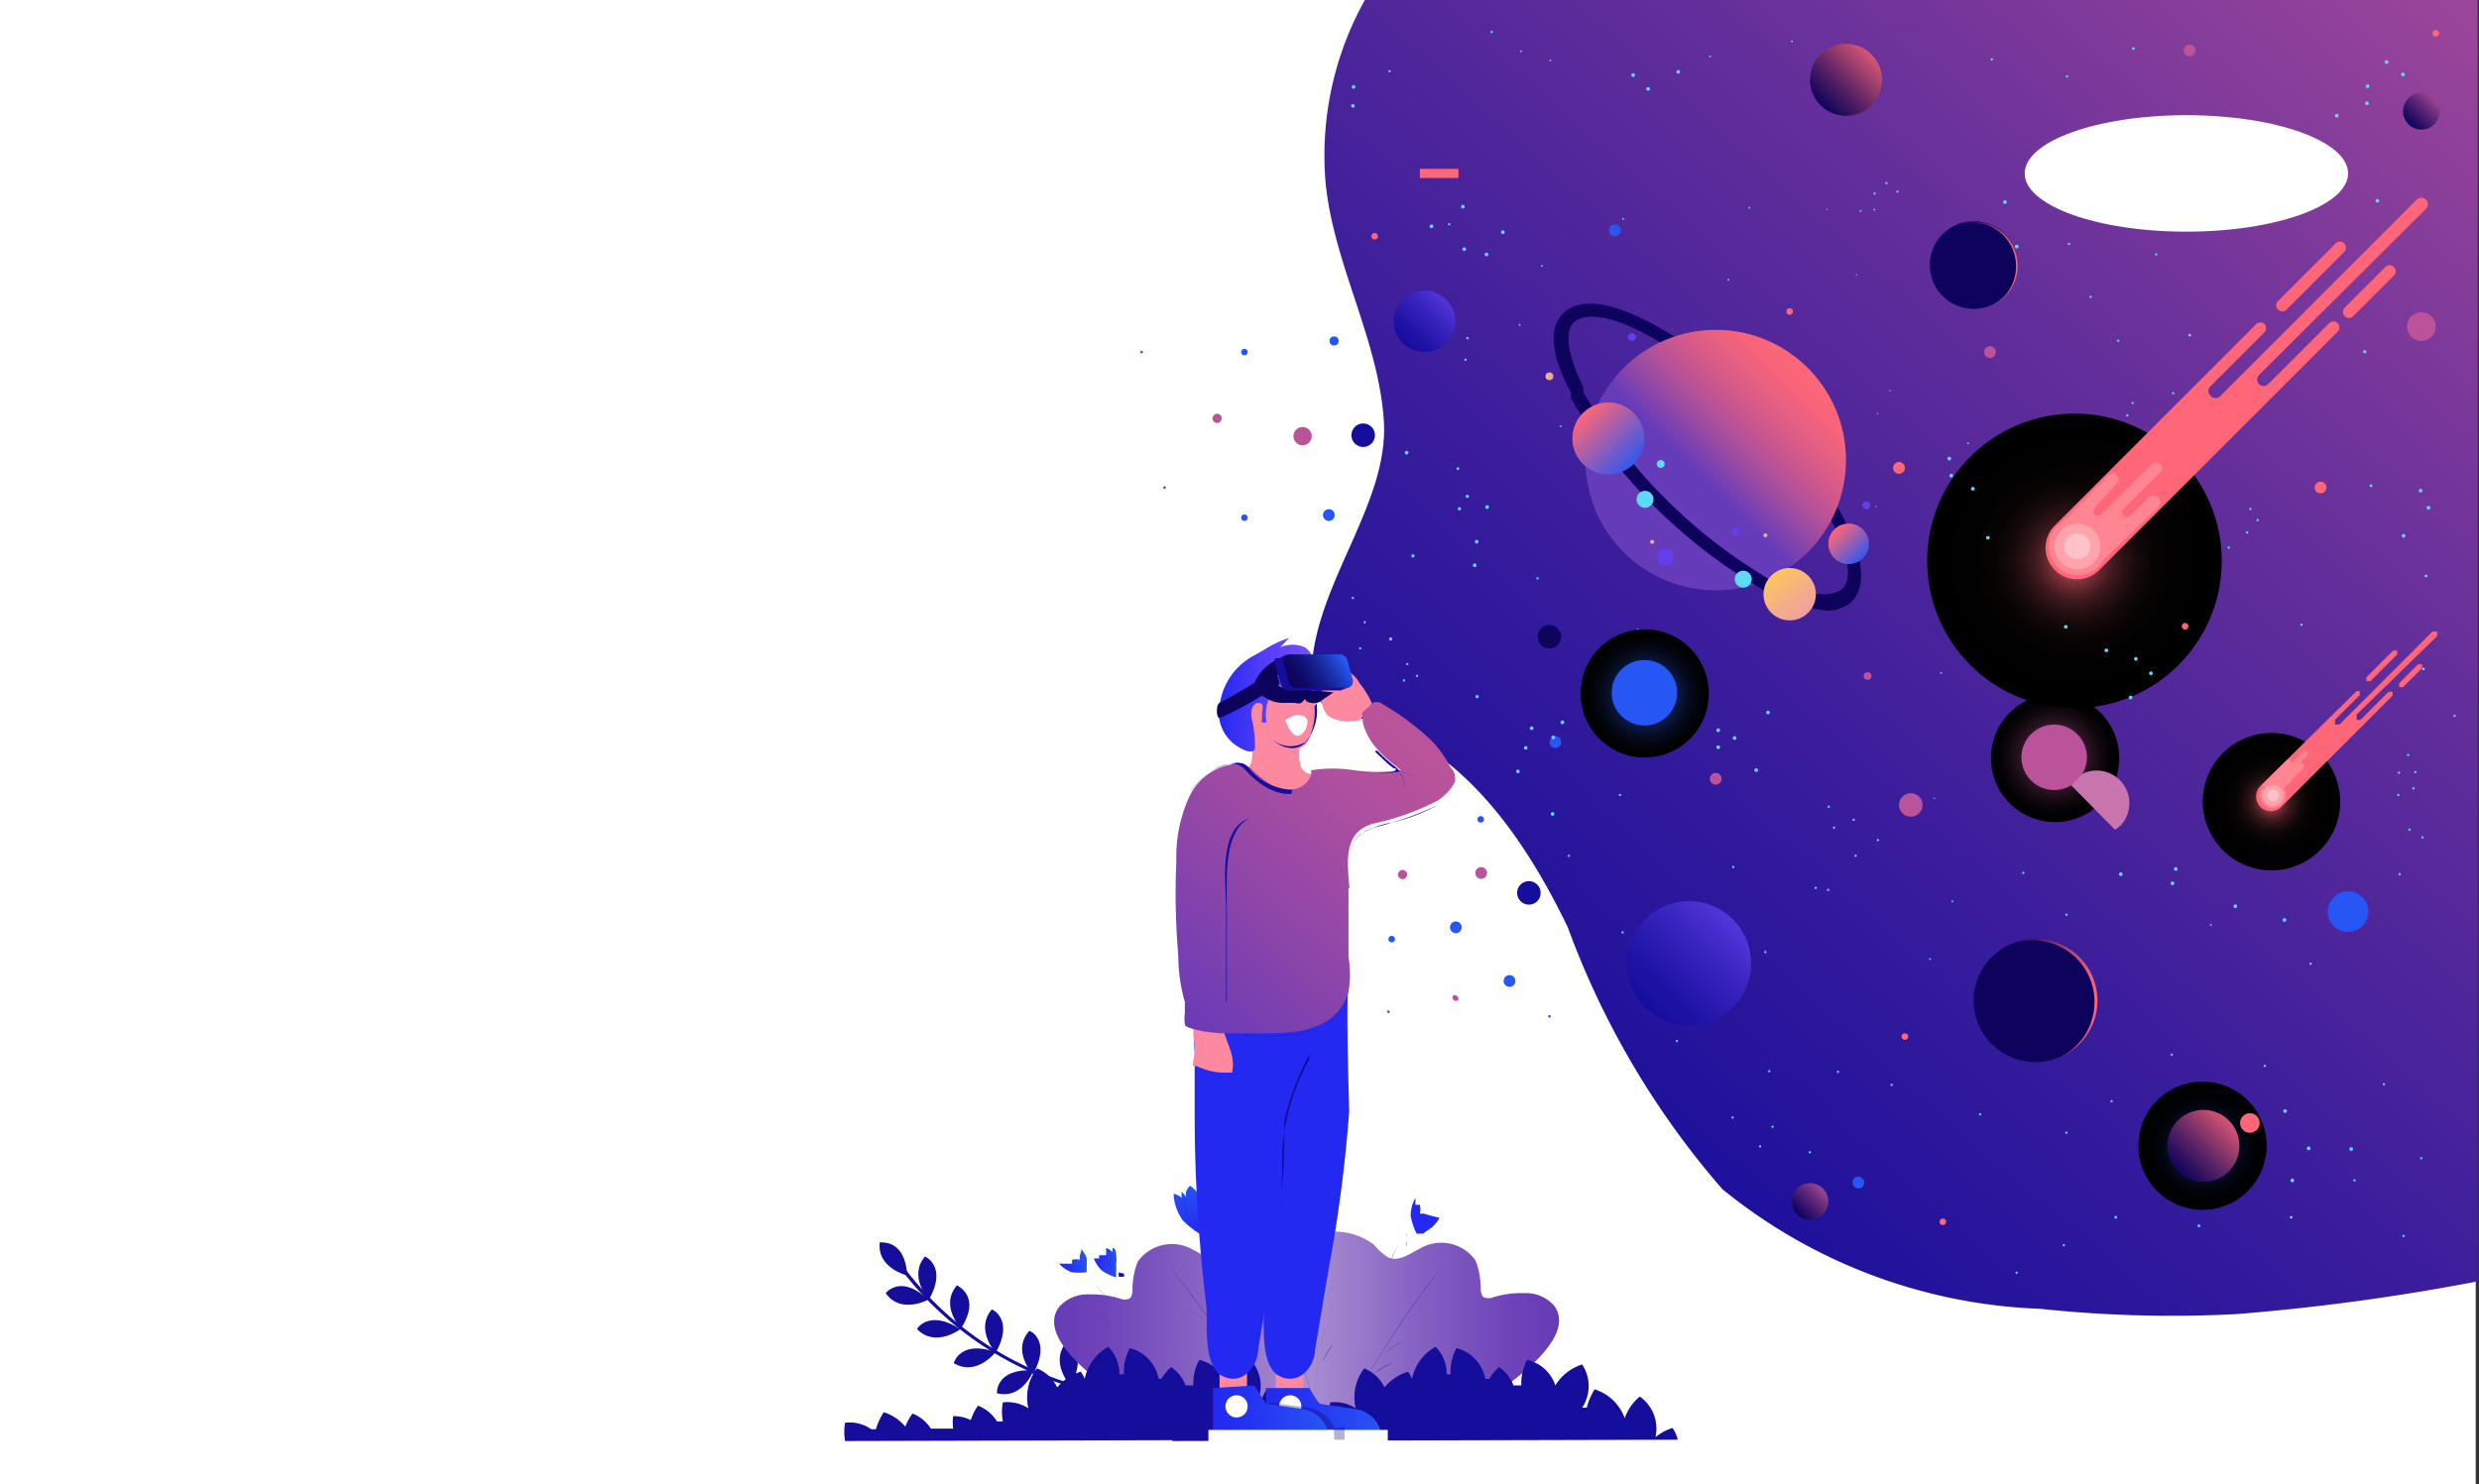 <svg xmlns="http://www.w3.org/2000/svg" xmlns:xlink="http://www.w3.org/1999/xlink" viewBox="0 0 37.87 22.68"><rect x="0" y="0" width="37.87" height="22.68" fill="#333333" stroke="none"/><defs><style>.cls-1{fill:#5ddaf4;}.cls-2{isolation:isolate;}.cls-3{fill:#fff;}.cls-4{fill:#150d9c;}.cls-5{fill:url(#linear-gradient);}.cls-6{fill:url(#linear-gradient-2);}.cls-7{fill:url(#linear-gradient-3);}.cls-8{fill:url(#linear-gradient-4);}.cls-22,.cls-9{fill:#0d035c;}.cls-10{fill:url(#linear-gradient-5);}.cls-11,.cls-22{opacity:0.3;}.cls-12{fill:url(#linear-gradient-6);}.cls-13{fill:url(#linear-gradient-7);}.cls-14{fill:#f67;}.cls-15{fill:#fc899f;}.cls-16{fill:#2329f0;}.cls-17{fill:url(#linear-gradient-8);}.cls-18{fill:url(#linear-gradient-9);}.cls-19{fill:url(#linear-gradient-10);}.cls-20{fill:url(#linear-gradient-11);}.cls-21{fill:url(#linear-gradient-12);}.cls-23{fill:url(#linear-gradient-13);}.cls-24{fill:url(#linear-gradient-14);}.cls-25{fill:url(#linear-gradient-15);}.cls-26,.cls-41,.cls-43,.cls-44,.cls-48{mix-blend-mode:screen;}.cls-26{fill:url(#radial-gradient);}.cls-27{fill:url(#linear-gradient-16);}.cls-28{fill:url(#linear-gradient-17);}.cls-29{fill:url(#linear-gradient-18);}.cls-30{fill:url(#linear-gradient-19);}.cls-31{fill:#ba539a;}.cls-32{fill:#2657f4;}.cls-33{fill:url(#linear-gradient-20);}.cls-34{fill:url(#linear-gradient-21);}.cls-35{fill:url(#linear-gradient-22);}.cls-36{fill:url(#linear-gradient-23);}.cls-37{fill:#623fe9;}.cls-38{fill:url(#linear-gradient-24);}.cls-39{fill:url(#linear-gradient-25);}.cls-40{fill:url(#linear-gradient-26);}.cls-41{fill:url(#radial-gradient-2);}.cls-42{fill:#c875ae;}.cls-43{fill:url(#radial-gradient-3);}.cls-44{fill:url(#radial-gradient-4);}.cls-45{fill:#ff8592;}.cls-46{fill:#ffa3ad;}.cls-47{fill:#ffc2c9;}.cls-48{fill:url(#radial-gradient-5);}.cls-49{fill:url(#linear-gradient-27);}.cls-50{fill:url(#linear-gradient-28);}.cls-51{mix-blend-mode:multiply;fill:url(#radial-gradient-6);}</style><linearGradient id="linear-gradient" x1="16.69" y1="19.3" x2="17.11" y2="19.3" gradientUnits="userSpaceOnUse"><stop offset="0" stop-color="#2329f0"/><stop offset="0.32" stop-color="#2433f1"/><stop offset="0.87" stop-color="#264ff3"/><stop offset="1" stop-color="#2657f4"/></linearGradient><linearGradient id="linear-gradient-2" x1="-320.73" y1="-177.29" x2="-320.23" y2="-177.29" gradientTransform="matrix(0.67, 0.74, -0.74, 0.67, 105.33, 375.12)" xlink:href="#linear-gradient"/><linearGradient id="linear-gradient-3" x1="88.73" y1="193.11" x2="89.15" y2="193.11" gradientTransform="translate(-133.54 -131.25) rotate(-20.14)" xlink:href="#linear-gradient"/><linearGradient id="linear-gradient-4" x1="18.18" y1="18.96" x2="18.05" y2="18.1" xlink:href="#linear-gradient"/><linearGradient id="linear-gradient-5" x1="16.11" y1="20.44" x2="20.63" y2="20.44" gradientUnits="userSpaceOnUse"><stop offset="0" stop-color="#673ab7"/><stop offset="0.17" stop-color="#6f44ba"/><stop offset="0.47" stop-color="#8561c3"/><stop offset="0.85" stop-color="#a98ed1"/><stop offset="1" stop-color="#b8a1d7"/></linearGradient><linearGradient id="linear-gradient-6" x1="-961.18" y1="20.42" x2="-956.66" y2="20.42" gradientTransform="matrix(-1, 0, 0, 1, -937.37, 0)" xlink:href="#linear-gradient-5"/><linearGradient id="linear-gradient-7" x1="21.66" y1="18.37" x2="40.68" y2="-2.84" gradientUnits="userSpaceOnUse"><stop offset="0" stop-color="#150d9c"/><stop offset="0.12" stop-color="#1f119c"/><stop offset="0.31" stop-color="#381c9c"/><stop offset="0.57" stop-color="#622e9b"/><stop offset="0.86" stop-color="#9c469a"/><stop offset="1" stop-color="#ba539a"/></linearGradient><linearGradient id="linear-gradient-8" x1="19.34" y1="21.62" x2="21.12" y2="21.62" xlink:href="#linear-gradient"/><linearGradient id="linear-gradient-9" x1="18.62" y1="10.59" x2="20.21" y2="10.59" gradientUnits="userSpaceOnUse"><stop offset="0" stop-color="#2329f0"/><stop offset="0.18" stop-color="#3831f4"/><stop offset="0.53" stop-color="#5d40fa"/><stop offset="0.82" stop-color="#744afe"/><stop offset="1" stop-color="#7c4dff"/></linearGradient><linearGradient id="linear-gradient-10" x1="19.75" y1="10.49" x2="20.49" y2="10.02" gradientUnits="userSpaceOnUse"><stop offset="0" stop-color="#0d035c"/><stop offset="0.14" stop-color="#0e0661"/><stop offset="0.3" stop-color="#100e71"/><stop offset="0.49" stop-color="#151c8a"/><stop offset="0.69" stop-color="#1a30ad"/><stop offset="0.89" stop-color="#2249da"/><stop offset="1" stop-color="#2657f4"/></linearGradient><linearGradient id="linear-gradient-11" x1="19.89" y1="10.24" x2="20.4" y2="10.24" gradientUnits="userSpaceOnUse"><stop offset="0" stop-color="#673ab7"/><stop offset="0.02" stop-color="#6c3bb5"/><stop offset="0.36" stop-color="#ab4e9b"/><stop offset="0.65" stop-color="#d85b87"/><stop offset="0.87" stop-color="#f5637b"/><stop offset="1" stop-color="#f67"/></linearGradient><linearGradient id="linear-gradient-12" x1="17.74" y1="15.49" x2="21.61" y2="11.33" gradientUnits="userSpaceOnUse"><stop offset="0" stop-color="#673ab7"/><stop offset="0.45" stop-color="#9347a7"/><stop offset="0.8" stop-color="#b0509e"/><stop offset="1" stop-color="#ba539a"/></linearGradient><linearGradient id="linear-gradient-13" x1="18.53" y1="21.62" x2="20.3" y2="21.62" xlink:href="#linear-gradient"/><linearGradient id="linear-gradient-14" x1="27.46" y1="18.56" x2="27.92" y2="18.09" gradientUnits="userSpaceOnUse"><stop offset="0" stop-color="#0d035c"/><stop offset="0.17" stop-color="#250e65"/><stop offset="0.54" stop-color="#632b7b"/><stop offset="1" stop-color="#ba539a"/></linearGradient><linearGradient id="linear-gradient-15" x1="36.8" y1="1.9" x2="37.26" y2="1.43" xlink:href="#linear-gradient-14"/><radialGradient id="radial-gradient" cx="-631.14" cy="141.27" r="0.98" gradientTransform="matrix(-1, 0, 0, 1, -597.49, -123.73)" gradientUnits="userSpaceOnUse"><stop offset="0" stop-color="#2657f4"/><stop offset="0.06" stop-color="#2049ce"/><stop offset="0.15" stop-color="#19389e"/><stop offset="0.25" stop-color="#122974"/><stop offset="0.35" stop-color="#0c1c50"/><stop offset="0.45" stop-color="#081233"/><stop offset="0.56" stop-color="#040a1c"/><stop offset="0.68" stop-color="#02040c"/><stop offset="0.82" stop-color="#000103"/><stop offset="1"/></radialGradient><linearGradient id="linear-gradient-16" x1="33.26" y1="17.92" x2="34.19" y2="16.98" gradientUnits="userSpaceOnUse"><stop offset="0" stop-color="#0d035c"/><stop offset="0.13" stop-color="#250d5f"/><stop offset="0.4" stop-color="#632666"/><stop offset="0.79" stop-color="#c64f71"/><stop offset="1" stop-color="#f67"/></linearGradient><linearGradient id="linear-gradient-17" x1="25.12" y1="15.41" x2="26.71" y2="13.8" gradientUnits="userSpaceOnUse"><stop offset="0" stop-color="#150d9c"/><stop offset="0.21" stop-color="#1f13a6"/><stop offset="0.56" stop-color="#3824bf"/><stop offset="1" stop-color="#623fe9"/><stop offset="1" stop-color="#623fe9"/></linearGradient><linearGradient id="linear-gradient-18" x1="21.42" y1="5.25" x2="22.21" y2="4.45" xlink:href="#linear-gradient-17"/><linearGradient id="linear-gradient-19" x1="27.8" y1="1.62" x2="28.72" y2="0.7" xlink:href="#linear-gradient-16"/><linearGradient id="linear-gradient-20" x1="24.56" y1="8.67" x2="27.59" y2="5.64" gradientUnits="userSpaceOnUse"><stop offset="0.46" stop-color="#663bba"/><stop offset="0.47" stop-color="#683cb9"/><stop offset="0.6" stop-color="#9e4ba2"/><stop offset="0.72" stop-color="#c8568f"/><stop offset="0.84" stop-color="#e65f82"/><stop offset="0.93" stop-color="#f8647a"/><stop offset="1" stop-color="#f67"/></linearGradient><linearGradient id="linear-gradient-21" x1="-665.76" y1="7.16" x2="-664.92" y2="6.31" gradientTransform="matrix(-1, 0, 0, 1, -640.73, 0)" gradientUnits="userSpaceOnUse"><stop offset="0" stop-color="#2657f4"/><stop offset="0.21" stop-color="#505adc"/><stop offset="0.69" stop-color="#b961a0"/><stop offset="1" stop-color="#f67"/></linearGradient><linearGradient id="linear-gradient-22" x1="-669.23" y1="8.57" x2="-668.76" y2="8.1" xlink:href="#linear-gradient-21"/><linearGradient id="linear-gradient-23" x1="-668.42" y1="9.55" x2="-667.85" y2="8.78" gradientTransform="matrix(-1, 0, 0, 1, -640.73, 0)" gradientUnits="userSpaceOnUse"><stop offset="0" stop-color="#ef9ea3"/><stop offset="0.21" stop-color="#f0a29c"/><stop offset="0.51" stop-color="#f4ac8a"/><stop offset="0.86" stop-color="#fbbd6c"/><stop offset="1" stop-color="#fec55e"/></linearGradient><linearGradient id="linear-gradient-24" x1="-664.46" y1="5.75" x2="-664.33" y2="5.75" xlink:href="#linear-gradient-23"/><linearGradient id="linear-gradient-25" x1="-666.01" y1="8.28" x2="-665.95" y2="8.28" xlink:href="#linear-gradient-23"/><linearGradient id="linear-gradient-26" x1="-667.73" y1="8.18" x2="-667.67" y2="8.18" xlink:href="#linear-gradient-23"/><radialGradient id="radial-gradient-2" cx="-633.74" cy="135.48" r="0.98" gradientTransform="matrix(-1, 0, 0, 1, -602.34, -123.92)" gradientUnits="userSpaceOnUse"><stop offset="0" stop-color="#ba539a"/><stop offset="0.09" stop-color="#9c4581"/><stop offset="0.25" stop-color="#6d305a"/><stop offset="0.41" stop-color="#451f3a"/><stop offset="0.56" stop-color="#271120"/><stop offset="0.72" stop-color="#11080e"/><stop offset="0.86" stop-color="#040204"/><stop offset="1"/></radialGradient><radialGradient id="radial-gradient-3" cx="-630" cy="130.36" r="0.98" gradientTransform="matrix(-1, 0, 0, 1, -604.87, -119.73)" gradientUnits="userSpaceOnUse"><stop offset="0" stop-color="#2657f4"/><stop offset="0.07" stop-color="#214cd4"/><stop offset="0.21" stop-color="#18389c"/><stop offset="0.35" stop-color="#11276d"/><stop offset="0.49" stop-color="#0b1945"/><stop offset="0.62" stop-color="#060e27"/><stop offset="0.76" stop-color="#030611"/><stop offset="0.88" stop-color="#010204"/><stop offset="1"/></radialGradient><radialGradient id="radial-gradient-4" cx="-507.21" cy="8.57" r="2.25" gradientTransform="matrix(-1, 0, 0, 1, -475.52, 0)" gradientUnits="userSpaceOnUse"><stop offset="0" stop-color="#f67"/><stop offset="0" stop-color="#fc6576"/><stop offset="0.05" stop-color="#cd5260"/><stop offset="0.1" stop-color="#a2414c"/><stop offset="0.15" stop-color="#7b313a"/><stop offset="0.21" stop-color="#5a242a"/><stop offset="0.27" stop-color="#3e191d"/><stop offset="0.35" stop-color="#271012"/><stop offset="0.43" stop-color="#15090a"/><stop offset="0.53" stop-color="#090404"/><stop offset="0.67" stop-color="#020101"/><stop offset="1"/></radialGradient><radialGradient id="radial-gradient-5" cx="-510.22" cy="12.25" r="1.05" xlink:href="#radial-gradient-4"/><linearGradient id="linear-gradient-27" x1="30.63" y1="15.25" x2="32.03" y2="15.25" xlink:href="#linear-gradient-16"/><linearGradient id="linear-gradient-28" x1="29.82" y1="4.02" x2="30.82" y2="4.02" xlink:href="#linear-gradient-16"/><radialGradient id="radial-gradient-6" cx="-112.85" cy="16604.01" r="1.83" gradientTransform="translate(184.16 -5383.69) scale(1.34 0.32)" gradientUnits="userSpaceOnUse"><stop offset="0" stop-color="#2657f4"/><stop offset="0.02" stop-color="#3361f5"/><stop offset="0.12" stop-color="#6386f7"/><stop offset="0.21" stop-color="#8da6f9"/><stop offset="0.32" stop-color="#b0c2fb"/><stop offset="0.42" stop-color="#cdd8fc"/><stop offset="0.54" stop-color="#e3e9fe"/><stop offset="0.66" stop-color="#f3f6fe"/><stop offset="0.8" stop-color="#fcfdff"/><stop offset="1" stop-color="#fff"/></radialGradient><symbol id="New_Symbol_3" data-name="New Symbol 3" viewBox="0 0 0.69 0.69"><circle class="cls-1" cx="0.35" cy="0.35" r="0.35"/></symbol></defs><title>资源 1</title><g class="cls-2"><g id="图层_2" data-name="图层 2"><g id="图层_1-2" data-name="图层 1"><rect class="cls-3" width="37.82" height="22.68"/><g id="_编组_" data-name="&lt;编组&gt;"><g id="_编组_2" data-name="&lt;编组&gt;"><path id="_路径_" data-name="&lt;路径&gt;" class="cls-4" d="M13.73,19.35a5.09,5.09,0,0,0,3.34,2s0,0,0-.05a5,5,0,0,1-3.31-2s-.07,0,0,0Z"/></g><path id="_路径_2" data-name="&lt;路径&gt;" class="cls-4" d="M13.86,19.49s-.47-.11-.42-.51C13.45,19,13.82,18.91,13.86,19.49Z"/><path id="_路径_3" data-name="&lt;路径&gt;" class="cls-4" d="M14.18,19.86s-.42.23-.65-.1C13.53,19.76,13.76,19.46,14.18,19.86Z"/><path id="_路径_4" data-name="&lt;路径&gt;" class="cls-4" d="M14.67,20.31s-.38.29-.66,0C14,20.31,14.19,20,14.67,20.31Z"/><path id="_路径_5" data-name="&lt;路径&gt;" class="cls-4" d="M15.21,20.66s-.29.38-.64.17C14.57,20.83,14.66,20.47,15.21,20.66Z"/><path id="_路径_6" data-name="&lt;路径&gt;" class="cls-4" d="M15.79,20.94s-.17.45-.56.35C15.23,21.29,15.2,20.91,15.79,20.94Z"/><path id="_路径_7" data-name="&lt;路径&gt;" class="cls-4" d="M16.36,21.16s-.05.48-.46.48C15.9,21.63,15.79,21.27,16.36,21.16Z"/><path id="_路径_8" data-name="&lt;路径&gt;" class="cls-4" d="M14.19,19.86s-.32-.35-.06-.66C14.13,19.2,14.48,19.35,14.19,19.86Z"/><path id="_路径_9" data-name="&lt;路径&gt;" class="cls-4" d="M14.68,20.3s-.33-.35-.06-.66C14.62,19.65,15,19.8,14.68,20.3Z"/><path id="_路径_10" data-name="&lt;路径&gt;" class="cls-4" d="M15.21,20.67s-.32-.35-.06-.66C15.15,20,15.5,20.16,15.21,20.67Z"/><path id="_路径_11" data-name="&lt;路径&gt;" class="cls-4" d="M15.78,21s-.33-.35-.06-.66C15.72,20.32,16.07,20.47,15.78,21Z"/><path id="_路径_12" data-name="&lt;路径&gt;" class="cls-4" d="M16.35,21.17s-.32-.35-.06-.66C16.29,20.52,16.64,20.67,16.35,21.17Z"/></g><g id="_编组_3" data-name="&lt;编组&gt;"><g id="_编组_4" data-name="&lt;编组&gt;"><path class="cls-5" d="M17,19.07h0a.13.13,0,0,0,0,.07.25.25,0,0,0-.1-.07h0a.12.12,0,0,0,0,.06.09.09,0,0,0,0,.05l-.05,0h-.06a0,0,0,0,0,0,0v.05s0,0,0,0l-.08,0v0a.47.47,0,0,0,.13.19.86.86,0,0,0,.21.1l0,0v-.06a1,1,0,0,0,0-.14.44.44,0,0,0,0-.14S17.05,19.07,17,19.07Z"/></g><g id="_编组_5" data-name="&lt;编组&gt;"><g id="_编组_6" data-name="&lt;编组&gt;"><path class="cls-4" d="M16.9,19.42a.41.41,0,0,1-.11-.17v0h0v0a.41.41,0,0,0,.11.17.75.75,0,0,0,.19.08h0A.7.7,0,0,1,16.9,19.42Z"/></g></g><g id="_编组_7" data-name="&lt;编组&gt;"><g id="_编组_8" data-name="&lt;编组&gt;"><path class="cls-4" d="M17.07,19.33a.35.35,0,0,0-.06-.16h0l0,0a.35.35,0,0,1,.06.16.63.63,0,0,1,0,.17h0A.59.59,0,0,0,17.07,19.33Z"/></g></g><g id="_编组_9" data-name="&lt;编组&gt;"><path id="_路径_13" data-name="&lt;路径&gt;" class="cls-4" d="M16.89,19.2l.15.29h0l-.15-.3s0,0,0,0Z"/></g><g id="_编组_10" data-name="&lt;编组&gt;"><path class="cls-4" d="M17.09,19.44h0a0,0,0,0,0,0,0l0,0h0v0l0,0h0v0s0,0,0,0h0s0,.05,0,.07l.08,0v0h0a.24.24,0,0,0,0,0,.17.17,0,0,0,0-.05A.2.2,0,0,1,17.09,19.44Z"/></g><path id="_路径_14" data-name="&lt;路径&gt;" class="cls-4" d="M17.32,20.05a2.58,2.58,0,0,1-.24-.49s0,0,0,0a2.82,2.82,0,0,0,.25.51l.06.14h0Z"/></g><g id="_编组_11" data-name="&lt;编组&gt;"><g id="_编组_12" data-name="&lt;编组&gt;"><path class="cls-6" d="M21.77,18.55h0a.15.15,0,0,0-.08,0,.3.3,0,0,0,0-.14h0l-.07,0a.11.11,0,0,0,0,.06.18.18,0,0,0,0-.08v0l0,0h0l0,0s0,0,0,0a.24.24,0,0,0,0-.08l0,0a.56.56,0,0,0-.07.27,1,1,0,0,0,.09.27h.1l0,0,.14-.1a.53.53,0,0,0,.11-.14S21.79,18.56,21.77,18.55Z"/></g><g id="_编组_13" data-name="&lt;编组&gt;"><g id="_编组_14" data-name="&lt;编组&gt;"><path class="cls-4" d="M21.35,18.71a.49.49,0,0,1,.06-.23v0h0l0,0a.49.49,0,0,0-.06.23.9.9,0,0,0,.07.23h0A.84.84,0,0,1,21.35,18.71Z"/></g></g><g id="_编组_15" data-name="&lt;编组&gt;"><g id="_编组_16" data-name="&lt;编组&gt;"><path class="cls-4" d="M21.57,18.79a.41.41,0,0,0,.09-.18v0h0v0a.41.41,0,0,1-.09.18.76.76,0,0,1-.18.11h0A.71.71,0,0,0,21.57,18.79Z"/></g></g><g id="_编组_17" data-name="&lt;编组&gt;"><path id="_路径_15" data-name="&lt;路径&gt;" class="cls-4" d="M21.54,18.52l-.14.37s0,0,0,0l.14-.37s0,0,0,0Z"/></g><g id="_编组_18" data-name="&lt;编组&gt;"><path class="cls-4" d="M21.49,18.9h0l0,0a.11.11,0,0,0,0-.05h0v0a.07.07,0,0,0,0,0h0l0,0h0l0,0h0s0,.06,0,.1a.37.37,0,0,0,0,.1h0l0,0a.21.21,0,0,0,0-.06Z"/></g><path id="_路径_16" data-name="&lt;路径&gt;" class="cls-4" d="M21.13,19.59a3.11,3.11,0,0,1,.25-.61s0,0,0,0a3.39,3.39,0,0,0-.25.63l-.07.17,0,0Z"/></g><g id="_编组_19" data-name="&lt;编组&gt;"><g id="_编组_20" data-name="&lt;编组&gt;"><path class="cls-7" d="M16.5,19.17h0a.13.13,0,0,0,0,.08.25.25,0,0,0-.12,0h0a.12.12,0,0,0,0,.06.09.09,0,0,0,0,0l-.06,0h-.06a0,0,0,0,0,0,0l0,0s0,0,0,0h-.08l0,0a.47.47,0,0,0,.19.13.86.86,0,0,0,.23,0v-.08a.13.13,0,0,0,0,0,1,1,0,0,0,0-.14.44.44,0,0,0-.08-.13S16.51,19.16,16.5,19.17Z"/></g><g id="_编组_21" data-name="&lt;编组&gt;"><g id="_编组_22" data-name="&lt;编组&gt;"><path class="cls-4" d="M16.49,19.55a.41.41,0,0,1-.16-.12v0h0v0a.41.41,0,0,0,.16.12.75.75,0,0,0,.2,0h0A.7.7,0,0,1,16.49,19.55Z"/></g></g><g id="_编组_23" data-name="&lt;编组&gt;"><g id="_编组_24" data-name="&lt;编组&gt;"><path class="cls-4" d="M16.62,19.4a.34.34,0,0,0-.11-.13h0a.34.34,0,0,1,.11.13.63.63,0,0,1,0,.17h0A.6.6,0,0,0,16.62,19.4Z"/></g></g><g id="_编组_25" data-name="&lt;编组&gt;"><path id="_路径_17" data-name="&lt;路径&gt;" class="cls-4" d="M16.4,19.34l.24.23s0,0,0,0l-.24-.23s0,0,0,0Z"/></g><g id="_编组_26" data-name="&lt;编组&gt;"><path class="cls-4" d="M16.68,19.5h0a0,0,0,0,0,0,0h0a0,0,0,0,0,0,0v0h0v0s0,0,0,0h0s0,0,.07,0h.08v0h0v0l0,0Z"/></g><path id="_路径_18" data-name="&lt;路径&gt;" class="cls-4" d="M17.11,20a2.59,2.59,0,0,1-.39-.38s0,0,0,0a2.82,2.82,0,0,0,.41.39l.1.11h0Z"/></g><g id="_编组_27" data-name="&lt;编组&gt;"><g id="_编组_28" data-name="&lt;编组&gt;"><path class="cls-8" d="M18.38,18.16h0a.22.22,0,0,0-.06.11.42.42,0,0,0-.14-.15h0a.21.21,0,0,0-.06.09.15.15,0,0,0,0,.09.26.26,0,0,0-.07-.09l0,0,0,0h0a.06.06,0,0,0,0,0l0,.09s0,0,0,0a.34.34,0,0,0-.12-.06s0,0,0,.05a.79.79,0,0,0,.14.36,1.46,1.46,0,0,0,.32.24l.07-.06,0,0,0-.05a1.68,1.68,0,0,0,.07-.23.74.74,0,0,0,0-.25S18.4,18.17,18.38,18.16Z"/></g><g id="_编组_29" data-name="&lt;编组&gt;"><g id="_编组_30" data-name="&lt;编组&gt;"><path class="cls-9" d="M18,18.69a.69.69,0,0,1-.12-.32.33.33,0,0,1,0,0h0s0,0,0,0a.69.69,0,0,0,.12.32,1.27,1.27,0,0,0,.28.21h0A1.19,1.19,0,0,1,18,18.69Z"/></g></g><g id="_编组_31" data-name="&lt;编组&gt;"><g id="_编组_32" data-name="&lt;编组&gt;"><path class="cls-9" d="M18.33,18.6a.58.58,0,0,0,0-.28l0,0h0l0,0a.58.58,0,0,1,0,.28,1.08,1.08,0,0,1-.11.27h0A1,1,0,0,0,18.33,18.6Z"/></g></g><g id="_编组_33" data-name="&lt;编组&gt;"><path id="_路径_19" data-name="&lt;路径&gt;" class="cls-9" d="M18.08,18.32q.07.27.13.54s0,0,0,0q-.06-.27-.13-.55s0,0,0,0Z"/></g><g id="_编组_34" data-name="&lt;编组&gt;"><path class="cls-4" d="M18.32,18.8h0a.08.08,0,0,0,0,0,.15.15,0,0,0,0-.06h0l0,0a.06.06,0,0,0,0,0l0,0h0v0s0,0,0,0l0,0a0,0,0,0,0,0,0s0,.09.05.13a.53.53,0,0,0,.11.09l0,0h0v0l0-.07a.29.29,0,0,0,0-.09A.34.34,0,0,1,18.32,18.8Z"/></g><path id="_路径_20" data-name="&lt;路径&gt;" class="cls-4" d="M18.47,19.89a4.38,4.38,0,0,1-.21-.9s0,0,0,0a4.78,4.78,0,0,0,.22.94c0,.08,0,.17,0,.25h0C18.52,20.09,18.5,20,18.47,19.89Z"/></g><g id="_编组_35" data-name="&lt;编组&gt;"><g id="_编组_36" data-name="&lt;编组&gt;"><path class="cls-10" d="M17.58,21.61l-.22-.12c-.37-.22-1.57-1-1.18-1.52a.58.58,0,0,1,.47-.19,1.42,1.42,0,0,1,.48.07.16.16,0,0,0,.1,0c.05,0,.07-.08.07-.14a1.17,1.17,0,0,1,.08-.43.64.64,0,0,1,.85-.18c.16.08.33.21.49.13a.85.85,0,0,0,.21-.19,1,1,0,0,1,.64-.2,1,1,0,0,1,.52,0,.73.73,0,0,1,.24.21,1.87,1.87,0,0,1-.07,2.1A1.38,1.38,0,0,1,19,22,4,4,0,0,1,17.58,21.61Z"/></g><g id="_编组_37" data-name="&lt;编组&gt;" class="cls-11"><g id="_编组_38" data-name="&lt;编组&gt;"><path id="_路径_21" data-name="&lt;路径&gt;" class="cls-4" d="M16.58,20.15c.85.49,1.59,1.15,2.39,1.71h0c-.8-.56-1.54-1.22-2.39-1.71Z"/></g><g id="_编组_39" data-name="&lt;编组&gt;"><path id="_路径_22" data-name="&lt;路径&gt;" class="cls-4" d="M16.85,20.09a2.11,2.11,0,0,0,.22.37s0,0,0,0a2.08,2.08,0,0,1-.21-.36s0,0,0,0Z"/></g><g id="_编组_40" data-name="&lt;编组&gt;"><path id="_路径_23" data-name="&lt;路径&gt;" class="cls-4" d="M17.19,20.18a1.91,1.91,0,0,0,.24.53h0a1.9,1.9,0,0,1-.24-.53Z"/></g><g id="_编组_41" data-name="&lt;编组&gt;"><path id="_路径_24" data-name="&lt;路径&gt;" class="cls-4" d="M17.54,20.41a3.59,3.59,0,0,0,.25.58h0a3.6,3.6,0,0,1-.25-.58Z"/></g><g id="_编组_42" data-name="&lt;编组&gt;"><path id="_路径_25" data-name="&lt;路径&gt;" class="cls-4" d="M17.9,20.59a2.49,2.49,0,0,0,.33.73s0,0,0,0a2.48,2.48,0,0,1-.33-.72Z"/></g><g id="_编组_43" data-name="&lt;编组&gt;"><path id="_路径_26" data-name="&lt;路径&gt;" class="cls-4" d="M18.19,20.78q.25.46.52.89s0,0,0,0q-.27-.44-.52-.89Z"/></g><g id="_编组_44" data-name="&lt;编组&gt;"><path id="_路径_27" data-name="&lt;路径&gt;" class="cls-4" d="M16.68,20.43a2.28,2.28,0,0,1,.45.08h0a2.3,2.3,0,0,0-.45-.08Z"/></g><g id="_编组_45" data-name="&lt;编组&gt;"><path id="_路径_28" data-name="&lt;路径&gt;" class="cls-4" d="M17.17,20.74a2.51,2.51,0,0,1,.46.13h0a2.53,2.53,0,0,0-.47-.13s0,0,0,0Z"/></g><g id="_编组_46" data-name="&lt;编组&gt;"><path id="_路径_29" data-name="&lt;路径&gt;" class="cls-4" d="M17.66,21.1a1.25,1.25,0,0,1,.41.09s0,0,0,0a1.26,1.26,0,0,0-.42-.09s0,0,0,0Z"/></g><g id="_编组_47" data-name="&lt;编组&gt;"><path id="_路径_30" data-name="&lt;路径&gt;" class="cls-4" d="M17.89,21.34a4.64,4.64,0,0,1,.5.1h0a1.51,1.51,0,0,1-.28-.08.75.75,0,0,0-.22,0Z"/></g><g id="_编组_48" data-name="&lt;编组&gt;"><path id="_路径_31" data-name="&lt;路径&gt;" class="cls-4" d="M18.24,21.58a2,2,0,0,1,.48.1h0a2,2,0,0,0-.48-.1s0,0,0,0Z"/></g></g><g id="_编组_49" data-name="&lt;编组&gt;" class="cls-11"><g id="_编组_50" data-name="&lt;编组&gt;"><path id="_路径_32" data-name="&lt;路径&gt;" class="cls-4" d="M17.81,19.29c.63.75,1.11,1.62,1.67,2.42h0c-.56-.8-1-1.67-1.67-2.42Z"/></g><g id="_编组_51" data-name="&lt;编组&gt;"><path id="_路径_33" data-name="&lt;路径&gt;" class="cls-4" d="M18.08,19.32a2.1,2.1,0,0,0,.08.42s0,0,0,0a2.08,2.08,0,0,1-.08-.42s0,0,0,0Z"/></g><g id="_编组_52" data-name="&lt;编组&gt;"><path id="_路径_34" data-name="&lt;路径&gt;" class="cls-4" d="M18.37,19.52a1.91,1.91,0,0,0,0,.58h0a1.91,1.91,0,0,1,0-.58Z"/></g><g id="_编组_53" data-name="&lt;编组&gt;"><path id="_路径_35" data-name="&lt;路径&gt;" class="cls-4" d="M18.62,19.85a3.58,3.58,0,0,0,0,.63h0a3.6,3.6,0,0,1,0-.63Z"/></g><g id="_编组_54" data-name="&lt;编组&gt;"><path id="_路径_36" data-name="&lt;路径&gt;" class="cls-4" d="M18.9,20.14a2.49,2.49,0,0,0,.07.8s0,0,0,0a2.48,2.48,0,0,1-.07-.79Z"/></g><g id="_编组_55" data-name="&lt;编组&gt;"><path id="_路径_37" data-name="&lt;路径&gt;" class="cls-4" d="M19.11,20.42q.08.51.19,1h0q-.11-.5-.19-1Z"/></g><g id="_编组_56" data-name="&lt;编组&gt;"><path id="_路径_38" data-name="&lt;路径&gt;" class="cls-4" d="M17.81,19.58a2.29,2.29,0,0,1,.4.22h0a2.3,2.3,0,0,0-.4-.22Z"/></g><g id="_编组_57" data-name="&lt;编组&gt;"><path id="_路径_39" data-name="&lt;路径&gt;" class="cls-4" d="M18.16,20a2.51,2.51,0,0,1,.39.28h0a2.53,2.53,0,0,0-.4-.28s0,0,0,0Z"/></g><g id="_编组_58" data-name="&lt;编组&gt;"><path id="_路径_40" data-name="&lt;路径&gt;" class="cls-4" d="M18.5,20.54c.14,0,.23.15.35.23h0c-.12-.08-.21-.2-.36-.23s0,0,0,0Z"/></g><g id="_编组_59" data-name="&lt;编组&gt;"><path id="_路径_41" data-name="&lt;路径&gt;" class="cls-4" d="M18.64,20.84a4.66,4.66,0,0,1,.44.27h0a1.52,1.52,0,0,1-.23-.17.75.75,0,0,0-.2-.1Z"/></g><g id="_编组_60" data-name="&lt;编组&gt;"><path id="_路径_42" data-name="&lt;路径&gt;" class="cls-4" d="M18.88,21.19a2,2,0,0,1,.42.25h0a2,2,0,0,0-.42-.25Z"/></g></g><g id="_编组_61" data-name="&lt;编组&gt;" class="cls-11"><g id="_编组_62" data-name="&lt;编组&gt;"><path id="_路径_43" data-name="&lt;路径&gt;" class="cls-4" d="M19.6,18.8c.18,1,.16,2,.25,2.93h0c-.09-1-.07-2-.25-2.93Z"/></g><g id="_编组_63" data-name="&lt;编组&gt;"><path id="_路径_44" data-name="&lt;路径&gt;" class="cls-4" d="M19.83,19a2.1,2.1,0,0,0-.14.4s0,0,0,0a2.09,2.09,0,0,1,.14-.4s0,0,0,0Z"/></g><g id="_编组_64" data-name="&lt;编组&gt;"><path id="_路径_45" data-name="&lt;路径&gt;" class="cls-4" d="M20,19.29a1.92,1.92,0,0,0-.25.53h0A1.9,1.9,0,0,1,20,19.3Z"/></g><g id="_编组_65" data-name="&lt;编组&gt;"><path id="_路径_46" data-name="&lt;路径&gt;" class="cls-4" d="M20,19.7a3.58,3.58,0,0,0-.28.57h0a3.59,3.59,0,0,1,.28-.57Z"/></g><g id="_编组_66" data-name="&lt;编组&gt;"><path id="_路径_47" data-name="&lt;路径&gt;" class="cls-4" d="M20.13,20.09a2.49,2.49,0,0,0-.34.73s0,0,0,0a2.48,2.48,0,0,1,.34-.72s0,0,0,0Z"/></g><g id="_编组_67" data-name="&lt;编组&gt;"><path id="_路径_48" data-name="&lt;路径&gt;" class="cls-4" d="M20.17,20.43q-.19.48-.34,1s0,0,0,0q.16-.49.34-1s0,0,0,0Z"/></g><g id="_编组_68" data-name="&lt;编组&gt;"><path id="_路径_49" data-name="&lt;路径&gt;" class="cls-4" d="M19.46,19.06a2.28,2.28,0,0,1,.23.39h0a2.29,2.29,0,0,0-.23-.39Z"/></g><g id="_编组_69" data-name="&lt;编组&gt;"><path id="_路径_50" data-name="&lt;路径&gt;" class="cls-4" d="M19.54,19.63a2.5,2.5,0,0,1,.2.43h0a2.52,2.52,0,0,0-.21-.44Z"/></g><g id="_编组_70" data-name="&lt;编组&gt;"><path id="_路径_51" data-name="&lt;路径&gt;" class="cls-4" d="M19.58,20.23c.11.1.13.25.19.37h0c-.07-.13-.09-.28-.2-.38s0,0,0,0Z"/></g><g id="_编组_71" data-name="&lt;编组&gt;"><path id="_路径_52" data-name="&lt;路径&gt;" class="cls-4" d="M19.56,20.57a4.63,4.63,0,0,1,.25.45h0a1.51,1.51,0,0,1-.12-.26.76.76,0,0,0-.12-.19Z"/></g><g id="_编组_72" data-name="&lt;编组&gt;"><path id="_路径_53" data-name="&lt;路径&gt;" class="cls-4" d="M19.59,21a2,2,0,0,1,.24.43h0a2,2,0,0,0-.24-.43Z"/></g></g></g><g id="_编组_73" data-name="&lt;编组&gt;"><g id="_编组_74" data-name="&lt;编组&gt;"><path class="cls-12" d="M22.34,21.59l.22-.12c.37-.22,1.57-1,1.18-1.52a.58.58,0,0,0-.47-.19,1.42,1.42,0,0,0-.48.07.16.16,0,0,1-.1,0c-.05,0-.07-.08-.07-.14a1.17,1.17,0,0,0-.08-.43.64.64,0,0,0-.85-.18c-.16.08-.33.21-.49.13a.85.85,0,0,1-.21-.19,1,1,0,0,0-.64-.2,1,1,0,0,0-.52,0,.73.73,0,0,0-.24.21,1.87,1.87,0,0,0,.07,2.1A1.38,1.38,0,0,0,20.9,22,4,4,0,0,0,22.34,21.59Z"/></g><g id="_编组_75" data-name="&lt;编组&gt;" class="cls-11"><g id="_编组_76" data-name="&lt;编组&gt;"><path id="_路径_54" data-name="&lt;路径&gt;" class="cls-4" d="M23.33,20.14c-.85.49-1.59,1.15-2.39,1.71h0c.8-.56,1.54-1.22,2.39-1.71Z"/></g><g id="_编组_77" data-name="&lt;编组&gt;"><path id="_路径_55" data-name="&lt;路径&gt;" class="cls-4" d="M23.06,20.08a2.11,2.11,0,0,1-.22.37s0,0,0,0a2.07,2.07,0,0,0,.21-.36s0,0,0,0Z"/></g><g id="_编组_78" data-name="&lt;编组&gt;"><path id="_路径_56" data-name="&lt;路径&gt;" class="cls-4" d="M22.72,20.17a1.92,1.92,0,0,1-.24.53h0a1.9,1.9,0,0,0,.24-.53Z"/></g><g id="_编组_79" data-name="&lt;编组&gt;"><path id="_路径_57" data-name="&lt;路径&gt;" class="cls-4" d="M22.38,20.39a3.59,3.59,0,0,1-.25.58h0a3.6,3.6,0,0,0,.25-.58Z"/></g><g id="_编组_80" data-name="&lt;编组&gt;"><path id="_路径_58" data-name="&lt;路径&gt;" class="cls-4" d="M22,20.58a2.49,2.49,0,0,1-.33.73s0,0,0,0a2.48,2.48,0,0,0,.33-.72Z"/></g><g id="_编组_81" data-name="&lt;编组&gt;"><path id="_路径_59" data-name="&lt;路径&gt;" class="cls-4" d="M21.73,20.77q-.25.46-.52.89s0,0,0,0q.27-.44.52-.89Z"/></g><g id="_编组_82" data-name="&lt;编组&gt;"><path id="_路径_60" data-name="&lt;路径&gt;" class="cls-4" d="M23.23,20.42a2.29,2.29,0,0,0-.45.08h0a2.3,2.3,0,0,1,.45-.08Z"/></g><g id="_编组_83" data-name="&lt;编组&gt;"><path id="_路径_61" data-name="&lt;路径&gt;" class="cls-4" d="M22.75,20.72a2.51,2.51,0,0,0-.46.13h0a2.54,2.54,0,0,1,.47-.13s0,0,0,0Z"/></g><g id="_编组_84" data-name="&lt;编组&gt;"><path id="_路径_62" data-name="&lt;路径&gt;" class="cls-4" d="M22.26,21.08a1.25,1.25,0,0,0-.41.09s0,0,0,0a1.26,1.26,0,0,1,.42-.09s0,0,0,0Z"/></g><g id="_编组_85" data-name="&lt;编组&gt;"><path id="_路径_63" data-name="&lt;路径&gt;" class="cls-4" d="M22,21.32a4.62,4.62,0,0,0-.5.1h0a1.51,1.51,0,0,0,.28-.08.76.76,0,0,1,.22,0Z"/></g><g id="_编组_86" data-name="&lt;编组&gt;"><path id="_路径_64" data-name="&lt;路径&gt;" class="cls-4" d="M21.68,21.57a2,2,0,0,0-.48.1h0a2,2,0,0,1,.48-.1s0,0,0,0Z"/></g></g><g id="_编组_87" data-name="&lt;编组&gt;" class="cls-11"><g id="_编组_88" data-name="&lt;编组&gt;"><path id="_路径_65" data-name="&lt;路径&gt;" class="cls-4" d="M22.11,19.27c-.63.75-1.11,1.62-1.67,2.42h0c.56-.8,1-1.67,1.67-2.42Z"/></g><g id="_编组_89" data-name="&lt;编组&gt;"><path id="_路径_66" data-name="&lt;路径&gt;" class="cls-4" d="M21.83,19.31a2.11,2.11,0,0,1-.08.42s0,0,0,0a2.08,2.08,0,0,0,.08-.42s0,0,0,0Z"/></g><g id="_编组_90" data-name="&lt;编组&gt;"><path id="_路径_67" data-name="&lt;路径&gt;" class="cls-4" d="M21.54,19.51a1.91,1.91,0,0,1,0,.58h0a1.91,1.91,0,0,0,0-.58Z"/></g><g id="_编组_91" data-name="&lt;编组&gt;"><path id="_路径_68" data-name="&lt;路径&gt;" class="cls-4" d="M21.29,19.83a3.58,3.58,0,0,1,0,.63h0a3.6,3.6,0,0,0,0-.63Z"/></g><g id="_编组_92" data-name="&lt;编组&gt;"><path id="_路径_69" data-name="&lt;路径&gt;" class="cls-4" d="M21,20.13a2.49,2.49,0,0,1-.07.8s0,0,0,0a2.48,2.48,0,0,0,.07-.79Z"/></g><g id="_编组_93" data-name="&lt;编组&gt;"><path id="_路径_70" data-name="&lt;路径&gt;" class="cls-4" d="M20.81,20.4q-.08.51-.19,1h0q.11-.5.19-1Z"/></g><g id="_编组_94" data-name="&lt;编组&gt;"><path id="_路径_71" data-name="&lt;路径&gt;" class="cls-4" d="M22.11,19.56a2.28,2.28,0,0,0-.4.22h0a2.3,2.3,0,0,1,.4-.22Z"/></g><g id="_编组_95" data-name="&lt;编组&gt;"><path id="_路径_72" data-name="&lt;路径&gt;" class="cls-4" d="M21.75,20a2.51,2.51,0,0,0-.39.28h0a2.53,2.53,0,0,1,.4-.28s0,0,0,0Z"/></g><g id="_编组_96" data-name="&lt;编组&gt;"><path id="_路径_73" data-name="&lt;路径&gt;" class="cls-4" d="M21.42,20.52c-.14,0-.23.15-.35.23h0c.12-.08.21-.2.36-.23s0,0,0,0Z"/></g><g id="_编组_97" data-name="&lt;编组&gt;"><path id="_路径_74" data-name="&lt;路径&gt;" class="cls-4" d="M21.27,20.83a4.62,4.62,0,0,0-.44.27h0a1.51,1.51,0,0,0,.23-.17.76.76,0,0,1,.2-.1Z"/></g><g id="_编组_98" data-name="&lt;编组&gt;"><path id="_路径_75" data-name="&lt;路径&gt;" class="cls-4" d="M21,21.18a2,2,0,0,0-.42.25h0a2,2,0,0,1,.42-.25Z"/></g></g><g id="_编组_99" data-name="&lt;编组&gt;" class="cls-11"><g id="_编组_100" data-name="&lt;编组&gt;"><path id="_路径_76" data-name="&lt;路径&gt;" class="cls-4" d="M20.31,18.79c-.18,1-.16,2-.25,2.93h0c.09-1,.07-2,.25-2.93Z"/></g><g id="_编组_101" data-name="&lt;编组&gt;"><path id="_路径_77" data-name="&lt;路径&gt;" class="cls-4" d="M20.09,19a2.1,2.1,0,0,1,.14.4s0,0,0,0a2.09,2.09,0,0,0-.14-.4s0,0,0,0Z"/></g><g id="_编组_102" data-name="&lt;编组&gt;"><path id="_路径_78" data-name="&lt;路径&gt;" class="cls-4" d="M19.94,19.28a1.92,1.92,0,0,1,.25.53h0a1.91,1.91,0,0,0-.24-.53Z"/></g><g id="_编组_103" data-name="&lt;编组&gt;"><path id="_路径_79" data-name="&lt;路径&gt;" class="cls-4" d="M19.88,19.68a3.58,3.58,0,0,1,.28.57h0a3.59,3.59,0,0,0-.28-.57Z"/></g><g id="_编组_104" data-name="&lt;编组&gt;"><path id="_路径_80" data-name="&lt;路径&gt;" class="cls-4" d="M19.79,20.08a2.49,2.49,0,0,1,.34.73s0,0,0,0a2.48,2.48,0,0,0-.34-.72s0,0,0,0Z"/></g><g id="_编组_105" data-name="&lt;编组&gt;"><path id="_路径_81" data-name="&lt;路径&gt;" class="cls-4" d="M19.74,20.42q.19.48.34,1s0,0,0,0q-.16-.49-.34-1s0,0,0,0Z"/></g><g id="_编组_106" data-name="&lt;编组&gt;"><path id="_路径_82" data-name="&lt;路径&gt;" class="cls-4" d="M20.46,19a2.29,2.29,0,0,0-.23.39h0a2.3,2.3,0,0,1,.23-.39Z"/></g><g id="_编组_107" data-name="&lt;编组&gt;"><path id="_路径_83" data-name="&lt;路径&gt;" class="cls-4" d="M20.38,19.62a2.51,2.51,0,0,0-.2.43h0a2.52,2.52,0,0,1,.21-.44Z"/></g><g id="_编组_108" data-name="&lt;编组&gt;"><path id="_路径_84" data-name="&lt;路径&gt;" class="cls-4" d="M20.33,20.22c-.11.1-.13.25-.19.37h0c.07-.13.09-.28.2-.38s0,0,0,0Z"/></g><g id="_编组_109" data-name="&lt;编组&gt;"><path id="_路径_85" data-name="&lt;路径&gt;" class="cls-4" d="M20.36,20.55a4.64,4.64,0,0,0-.25.45h0a1.52,1.52,0,0,0,.12-.26.76.76,0,0,1,.12-.19Z"/></g><g id="_编组_110" data-name="&lt;编组&gt;"><path id="_路径_86" data-name="&lt;路径&gt;" class="cls-4" d="M20.33,21a2,2,0,0,0-.24.43h0a2,2,0,0,1,.24-.43Z"/></g></g></g><path id="_路径_87" data-name="&lt;路径&gt;" class="cls-4" d="M20.62,22a.55.55,0,0,0-.08-.18.79.79,0,0,0-.26.14h0a.6.6,0,0,0-.24-.62.75.75,0,0,0-.23.33.72.72,0,0,0-.46-.44,1,1,0,0,0-.12.28l-.07,0a.6.6,0,0,0,0-.66.74.74,0,0,0-.41.32.59.59,0,0,0-.43-.39.75.75,0,0,0-.09.39l-.12,0a.57.57,0,0,0-.22-.28.81.81,0,0,0-.15.18H17.7a.6.6,0,0,0-.44-.47.75.75,0,0,0-.09.4h-.07a.58.58,0,0,0-.17-.42.73.73,0,0,0-.36.49h0a.5.5,0,0,0-.06-.11.75.75,0,0,0-.36.24.58.58,0,0,0-.31-.29.73.73,0,0,0-.13.61h0a.58.58,0,0,0-.39-.09.79.79,0,0,0,0,.29l-.09,0a.58.58,0,0,0-.29-.24.81.81,0,0,0-.11.22.57.57,0,0,0-.27-.06.83.83,0,0,0,0,.19l-.34,0a.58.58,0,0,0-.28-.23.81.81,0,0,0-.11.2.7.7,0,0,0-.33-.22,1,1,0,0,0-.12.26l-.07,0a.58.58,0,0,0-.4-.1.79.79,0,0,0,0,.28l0,0Z"/><path id="_路径_88" data-name="&lt;路径&gt;" class="cls-4" d="M25.63,22a.55.55,0,0,0-.08-.18.79.79,0,0,0-.26.14h0a.6.6,0,0,0-.24-.62.75.75,0,0,0-.23.33.72.72,0,0,0-.46-.44,1,1,0,0,0-.12.28l-.07,0a.6.6,0,0,0,0-.66.74.74,0,0,0-.41.32.59.59,0,0,0-.43-.39.76.76,0,0,0-.09.39l-.12,0a.58.58,0,0,0-.22-.28.81.81,0,0,0-.15.18h-.06a.6.6,0,0,0-.44-.47.75.75,0,0,0-.09.4H22.1a.58.58,0,0,0-.17-.42.73.73,0,0,0-.36.49h0a.5.5,0,0,0-.06-.11.75.75,0,0,0-.36.24.58.58,0,0,0-.31-.29.73.73,0,0,0-.13.61h0a.58.58,0,0,0-.39-.09.79.79,0,0,0,0,.29l-.09,0a.58.58,0,0,0-.29-.24.81.81,0,0,0-.11.22.57.57,0,0,0-.27-.06.83.83,0,0,0,0,.19l-.34,0a.57.57,0,0,0-.28-.23.81.81,0,0,0-.11.2.7.7,0,0,0-.33-.22,1,1,0,0,0-.12.26l-.07,0a.58.58,0,0,0-.4-.1.79.79,0,0,0,0,.28l0,0Z"/><path class="cls-13" d="M20.25,2.79c.12,1.24.81,2.4.89,3.64s-1,2.43-1.1,3.73a.76.76,0,0,0,.2.64,1,1,0,0,0,.43.15c1.6.34,2.62,1.85,3.28,3.22a12.82,12.82,0,0,0,2.36,4A8.15,8.15,0,0,0,31.17,20a19,19,0,0,0,3,.08,33.54,33.54,0,0,0,3.68-.5V0h-17A4.88,4.88,0,0,0,20.25,2.79Z"/><rect class="cls-14" x="21.69" y="2.58" width="0.59" height="0.14"/><g id="_编组_111" data-name="&lt;编组&gt;"><rect id="_矩形_" data-name="&lt;矩形&gt;" class="cls-15" x="19.49" y="20.44" width="0.42" height="0.89"/><g id="_编组_112" data-name="&lt;编组&gt;"><path class="cls-16" d="M20.61,15.07c-.06,0,0,1.77,0,1.92a21.66,21.66,0,0,1-.31,2.38l-.21,1.25c0,.24-.23.56-.54.41s-.23-.82-.25-1.06a24.61,24.61,0,0,1-.18-2.91q0-.48,0-1a1.13,1.13,0,0,1,.11-.62.77.77,0,0,1,.47-.21C20,15.22,20.32,15.16,20.61,15.07Z"/></g><path id="_路径_89" data-name="&lt;路径&gt;" class="cls-17" d="M19.34,21.21V22h1.77a.47.47,0,0,0-.41-.47l-.55-.08L20,21.21Z"/><rect id="_矩形_2" data-name="&lt;矩形&gt;" class="cls-3" x="19.28" y="21.85" width="1.92" height="0.18"/><circle id="_路径_90" data-name="&lt;路径&gt;" class="cls-3" cx="19.71" cy="21.49" r="0.17"/><rect id="_矩形_3" data-name="&lt;矩形&gt;" class="cls-15" x="18.63" y="20.44" width="0.42" height="0.89"/><g id="_编组_113" data-name="&lt;编组&gt;"><path class="cls-16" d="M19.74,15.07c-.06,0,0,1.77,0,1.92a21.67,21.67,0,0,1-.31,2.38l-.21,1.25c0,.24-.23.56-.54.41s-.23-.82-.25-1.06a24.61,24.61,0,0,1-.18-2.91q0-.48,0-1a1.13,1.13,0,0,1,.11-.62.76.76,0,0,1,.47-.21C19.15,15.22,19.44,15.16,19.74,15.07Z"/></g><g id="_编组_114" data-name="&lt;编组&gt;"><path class="cls-15" d="M18.68,15.56l-.45,0,0,.12s0,.1,0,.15a.86.86,0,0,1,0,.38.11.11,0,0,0,0,.08.1.1,0,0,0,.05,0,1,1,0,0,0,.49.1h.05a.07.07,0,0,0,0,0C18.9,16.08,18.64,15.83,18.68,15.56Z"/></g><g id="_编组_115" data-name="&lt;编组&gt;"><path class="cls-15" d="M20.63,10.28l-.08,0a.34.34,0,0,0-.2.05.42.42,0,0,0-.1.11.32.32,0,0,0-.06.14.35.35,0,0,0,0,.16.47.47,0,0,0,.09.19.42.42,0,0,0,.14.07.69.69,0,0,0,.36,0l.18-.25a1.41,1.41,0,0,0-.19-.31A.48.48,0,0,0,20.63,10.28Z"/></g><g id="_编组_116" data-name="&lt;编组&gt;"><path class="cls-15" d="M19.83,11.36a.42.42,0,0,0-.08-.14l-.13-.16L19.56,11l-.06-.09a.59.59,0,0,0-.19-.13.36.36,0,0,0-.13,0,.13.13,0,0,0-.13.05.13.13,0,0,0,0,.11c0,.06.07.09.08.15a.86.86,0,0,1,0,.21,1.73,1.73,0,0,1,0,.19c0,.06,0,.23-.08.24H19s-.07.07-.07.12a.63.63,0,0,0,.4.61.48.48,0,0,0,.21,0,.67.67,0,0,0,.36-.19.77.77,0,0,0,.17-.19.32.32,0,0,0,0-.25l0,0h0c-.24,0-.23-.23-.22-.4A.13.13,0,0,0,19.83,11.36Z"/></g><g id="_编组_117" data-name="&lt;编组&gt;"><path class="cls-15" d="M20.09,10.8a.81.81,0,0,1-.12.54.28.28,0,0,1-.25.12.52.52,0,0,1-.33-.13.8.8,0,0,1-.2-.3,1,1,0,0,1-.09-.45c0-.1.12-.17.19-.24a.6.6,0,0,1,.12-.09.39.39,0,0,1,.18,0,.52.52,0,0,1,.36.15.48.48,0,0,1,.14.36S20.09,10.77,20.09,10.8Z"/></g><g id="_编组_118" data-name="&lt;编组&gt;"><path class="cls-4" d="M20.08,10.8a.92.92,0,0,1-.08.47c-.14.24-.41.19-.6,0,0,0,0,0,0,0a.44.44,0,0,0,.54.07.73.73,0,0,0,.17-.6,0,0,0,0,0,0,0Z"/></g><g id="_编组_119" data-name="&lt;编组&gt;"><path class="cls-18" d="M19.69,9.75a1.46,1.46,0,0,0-.33.15l-.19.11a1,1,0,0,0-.54,1,.63.63,0,0,0,.2.34c.06.05.27.2.34.1a.12.12,0,0,0,0-.06,1.69,1.69,0,0,0-.05-.42.37.37,0,0,1,0-.11.15.15,0,0,1,.05-.1.09.09,0,0,1,.11,0,.15.15,0,0,1,0,.11l0,.12a.06.06,0,0,0,0,.05,0,0,0,0,0,.06,0,.14.14,0,0,0,0-.06.64.64,0,0,1,.12-.44.29.29,0,0,1,.18-.08c.09,0,.18-.06.28-.08a.23.23,0,0,0,.1,0,.19.19,0,0,0,0-.09.39.39,0,0,0,0-.31.3.3,0,0,0-.09-.09.47.47,0,0,0-.37,0Z"/></g><path id="_路径_91" data-name="&lt;路径&gt;" class="cls-9" d="M19.26,10.62l.1.06a.49.49,0,0,0,.22.06h.21a.12.12,0,0,0,.09,0l.06-.06h0a0,0,0,0,1,0,0v0a.06.06,0,0,0,.05.05h0a.22.22,0,0,0,.16,0l.22-.15-.79-.08-.12-.05Z"/><path id="_路径_92" data-name="&lt;路径&gt;" class="cls-9" d="M19.16,10.44h0a.69.69,0,0,1,.31-.34l.07,0,.05.19Z"/><path id="_路径_93" data-name="&lt;路径&gt;" class="cls-4" d="M20.61,10.5l-.09,0h0l-.09-.32a.11.11,0,0,0-.11-.08h-.61L19.65,10l-.11.06a.1.1,0,0,0-.06,0h0a.1.1,0,0,0,0,.09l.09.32a.11.11,0,0,0,.11.08h.8Z"/><path id="_路径_94" data-name="&lt;路径&gt;" class="cls-19" d="M20.57,10.51H19.8a.11.11,0,0,1-.11-.08l-.09-.32A.1.1,0,0,1,19.7,10h.77a.11.11,0,0,1,.11.08l.09.32A.1.1,0,0,1,20.57,10.51Z"/><path id="_路径_95" data-name="&lt;路径&gt;" class="cls-20" d="M20.39,10.26H19.9v0h.49v0Z"/><path id="_路径_96" data-name="&lt;路径&gt;" class="cls-9" d="M18.63,10.74c.17-.08.86-.5.86-.5l.06.21a5.39,5.39,0,0,1-.91.52C18.58,11,18.57,10.77,18.63,10.74Z"/><g id="_编组_120" data-name="&lt;编组&gt;"><path class="cls-21" d="M18.64,15.79l.38,0h.35c.49,0,1.06-.07,1.23-.63a1.63,1.63,0,0,0,0-.54l0-1.1c0-.27-.07-.64.18-.84a.65.65,0,0,1,.22-.1,3.79,3.79,0,0,0,.95-.34.61.61,0,0,0,.14-.11.66.66,0,0,0,.14-.19c0-.07,0-.15-.07-.21a1.61,1.61,0,0,0-.33-.45,4,4,0,0,0-.76-.55l-.08,0s-.15.13-.17.15,0,.1,0,.17a1,1,0,0,0,.23.41,1.77,1.77,0,0,0,.2.19l.08.06.07.06a2.51,2.51,0,0,1-.71,0,2.11,2.11,0,0,0-.66,0v.07a.34.34,0,0,1-.27.22.55.55,0,0,1-.36-.08,1.64,1.64,0,0,1-.29-.24L19,11.67a.87.87,0,0,0-.83.5,2.22,2.22,0,0,0-.2,1A10.88,10.88,0,0,0,18,14.6q0,.36.1.71l0,.17a.61.61,0,0,0,0,.17c0,.06.21.09.28.11Z"/></g><g id="_编组_121" data-name="&lt;编组&gt;"><path class="cls-4" d="M19,15.83c.59,0,1.37.06,1.59-.62,0,0,0,0,0,0-.22.67-1,.64-1.58.61,0,0,0,0,0,0Z"/></g><g id="_编组_122" data-name="&lt;编组&gt;"><path class="cls-4" d="M21,11.48l.2.19.09.07s.08,0,0,.05a2,2,0,0,1-.61,0s0,0,0,0a2.65,2.65,0,0,0,.71,0,0,0,0,0,0,0,0,.55.55,0,0,0-.11-.1,2.24,2.24,0,0,1-.24-.22s0,0,0,0Z"/></g><g id="_编组_123" data-name="&lt;编组&gt;"><path class="cls-4" d="M20.6,13.57c0-.37-.06-.77.37-.92a5.14,5.14,0,0,0,1-.35,0,0,0,0,0,0,0,3,3,0,0,1-.7.27,1.24,1.24,0,0,0-.49.18c-.23.2-.18.56-.17.83,0,0,0,0,0,0Z"/></g><g id="_编组_124" data-name="&lt;编组&gt;"><path class="cls-4" d="M19.74,12.07a.91.91,0,0,1-.66-.33.22.22,0,0,0-.22-.08.93.93,0,0,0-.71.5,0,0,0,0,0,0,0,1,1,0,0,1,.39-.4c.14-.08.34-.15.48,0s.39.39.71.37c0,0,0,0,0,0Z"/></g><g id="_编组_125" data-name="&lt;编组&gt;"><path class="cls-4" d="M18.74,15.33c0-.41,0-.81,0-1.22,0-.2,0-.4,0-.61s0-.85.36-1a0,0,0,0,0,0,0c-.5.15-.37,1-.37,1.39s0,.94,0,1.41c0,0,0,0,0,0Z"/></g><g id="_编组_126" data-name="&lt;编组&gt;"><path class="cls-4" d="M20,16.12a3.89,3.89,0,0,0-.38,1c0,.38,0,.76-.05,1.14-.1.8-.26,1.6-.39,2.4,0,0,0,0,0,0,.13-.77.27-1.53.38-2.3.05-.35,0-.7.05-1a3.37,3.37,0,0,1,.39-1.17s0,0,0,0Z"/></g><path class="cls-22" d="M20.39,21.83a.52.52,0,0,0-.41-.32l-.6-.08,0,0v.46h-.07V22h1.23v-.2Z"/><path id="_路径_97" data-name="&lt;路径&gt;" class="cls-23" d="M18.53,21.21V22H20.3a.47.47,0,0,0-.41-.47l-.55-.08-.18-.28Z"/><rect id="_矩形_4" data-name="&lt;矩形&gt;" class="cls-3" x="18.46" y="21.85" width="1.92" height="0.18"/><circle id="_路径_98" data-name="&lt;路径&gt;" class="cls-3" cx="18.89" cy="21.49" r="0.17"/><g id="_编组_127" data-name="&lt;编组&gt;"><path class="cls-4" d="M21.39,11.82a.45.45,0,0,1,.08.3s0,0,0,0a.46.46,0,0,0-.08-.31s0,0,0,0Z"/></g><g id="_编组_128" data-name="&lt;编组&gt;"><path class="cls-4" d="M21.43,11.8a.5.5,0,0,0,.4,0s0,0,0,0a.48.48,0,0,1-.39,0s0,0,0,0Z"/></g><path class="cls-3" d="M19.64,11c.25-.17.33,0,.33,0a.24.24,0,0,1-.09.22C19.76,11.34,19.62,11,19.64,11Z"/></g><use width="0.69" height="0.69" transform="translate(28.65 7.73) scale(0.03)" xlink:href="#New_Symbol_3"/><use width="0.69" height="0.69" transform="translate(23.54 4.05) scale(0.04)" xlink:href="#New_Symbol_3"/><use width="0.69" height="0.69" transform="translate(28.35 4.19) scale(0.03)" xlink:href="#New_Symbol_3"/><use width="0.69" height="0.69" transform="translate(31.31 7.14) scale(0.04)" xlink:href="#New_Symbol_3"/><use width="0.69" height="0.69" transform="translate(36.1 5.35) scale(0.07)" xlink:href="#New_Symbol_3"/><use width="0.69" height="0.69" transform="translate(31.1 11.43) scale(0.03)" xlink:href="#New_Symbol_3"/><use width="0.69" height="0.69" transform="translate(33.76 14.12) scale(0.04)" xlink:href="#New_Symbol_3"/><use width="0.69" height="0.69" transform="translate(28.88 16.56) scale(0.05)" xlink:href="#New_Symbol_3"/><use width="0.69" height="0.69" transform="translate(34.98 18.58) scale(0.06)" xlink:href="#New_Symbol_3"/><use width="0.69" height="0.69" transform="translate(36.64 13.34) scale(0.05)" xlink:href="#New_Symbol_3"/><use width="0.69" height="0.69" transform="translate(25 9.61) scale(0.05)" xlink:href="#New_Symbol_3"/><use width="0.69" height="0.69" transform="translate(23.47 8.82) scale(0.05)" xlink:href="#New_Symbol_3"/><use width="0.69" height="0.69" transform="translate(23.2 4.95) scale(0.04)" xlink:href="#New_Symbol_3"/><use width="0.69" height="0.69" transform="translate(22.12 3.41) scale(0.05)" xlink:href="#New_Symbol_3"/><use width="0.69" height="0.69" transform="translate(27.9 3.19) scale(0.03)" xlink:href="#New_Symbol_3"/><use width="0.69" height="0.69" transform="translate(26.01 13.82) scale(0.05)" xlink:href="#New_Symbol_3"/><use width="0.69" height="0.69" transform="translate(26.95 14.53) scale(0.05)" xlink:href="#New_Symbol_3"/><use width="0.69" height="0.69" transform="translate(26.46 13.23) scale(0.05)" xlink:href="#New_Symbol_3"/><use width="0.69" height="0.69" transform="translate(24.73 12.13) scale(0.05)" xlink:href="#New_Symbol_3"/><use width="0.69" height="0.69" transform="translate(32.3 18.58) scale(0.06)" xlink:href="#New_Symbol_3"/><use width="0.69" height="0.69" transform="translate(33.57 18.71) scale(0.06)" xlink:href="#New_Symbol_3"/><use width="0.69" height="0.69" transform="translate(36.29 3.04) scale(0.08)" xlink:href="#New_Symbol_3"/><use width="0.69" height="0.69" transform="translate(35.67 1.74) scale(0.08)" xlink:href="#New_Symbol_3"/><use width="0.69" height="0.69" transform="translate(36.14 1.29) scale(0.08)" xlink:href="#New_Symbol_3"/><use width="0.69" height="0.69" transform="translate(36.13 1.55) scale(0.08)" xlink:href="#New_Symbol_3"/><use width="0.69" height="0.69" transform="translate(36.43 0.92) scale(0.08)" xlink:href="#New_Symbol_3"/><use width="0.69" height="0.69" transform="translate(36.68 1.11) scale(0.08)" xlink:href="#New_Symbol_3"/><use width="0.69" height="0.69" transform="translate(30.41 0.89) scale(0.05)" xlink:href="#New_Symbol_3"/><use width="0.69" height="0.69" transform="translate(28.2 0.86) scale(0.04)" xlink:href="#New_Symbol_3"/><use width="0.69" height="0.69" transform="translate(27.36 0.62) scale(0.04)" xlink:href="#New_Symbol_3"/><use width="0.69" height="0.69" transform="translate(26.11 0.85) scale(0.04)" xlink:href="#New_Symbol_3"/><use width="0.69" height="0.69" transform="translate(22.77 0.47) scale(0.05)" xlink:href="#New_Symbol_3"/><use width="0.69" height="0.69" transform="translate(28.86 5.96) scale(0.03)" xlink:href="#New_Symbol_3"/><use width="0.69" height="0.69" transform="translate(28.67 6.31) scale(0.03)" xlink:href="#New_Symbol_3"/><use width="0.69" height="0.69" transform="translate(31.55 7.11) scale(0.04)" xlink:href="#New_Symbol_3"/><use width="0.69" height="0.69" transform="translate(33.43 5.1) scale(0.06)" xlink:href="#New_Symbol_3"/><use width="0.69" height="0.69" transform="translate(33.45 6.98) scale(0.05)" xlink:href="#New_Symbol_3"/><use width="0.69" height="0.69" transform="translate(35.14 9.53) scale(0.05)" xlink:href="#New_Symbol_3"/><use width="0.69" height="0.69" transform="translate(35.55 11.2) scale(0.04)" xlink:href="#New_Symbol_3"/><use width="0.69" height="0.69" transform="translate(34.53 11.95) scale(0.04)" xlink:href="#New_Symbol_3"/><use width="0.69" height="0.69" transform="translate(37.04 8.78) scale(0.06)" xlink:href="#New_Symbol_3"/><use width="0.69" height="0.69" transform="translate(37 10.2) scale(0.06)" xlink:href="#New_Symbol_3"/><use width="0.69" height="0.69" transform="translate(36.4 16.55) scale(0.05)" xlink:href="#New_Symbol_3"/><use width="0.69" height="0.69" transform="translate(29.47 14.64) scale(0.04)" xlink:href="#New_Symbol_3"/><use width="0.69" height="0.69" transform="translate(29.81 13.76) scale(0.04)" xlink:href="#New_Symbol_3"/><use width="0.69" height="0.69" transform="translate(29.54 12.19) scale(0.03)" xlink:href="#New_Symbol_3"/><use width="0.69" height="0.69" transform="translate(25.98 7.47) scale(0.04)" xlink:href="#New_Symbol_3"/><use width="0.69" height="0.69" transform="translate(26.01 6.09) scale(0.04)" xlink:href="#New_Symbol_3"/><use width="0.69" height="0.69" transform="translate(23.83 6.5) scale(0.04)" xlink:href="#New_Symbol_3"/><use width="0.69" height="0.69" transform="translate(22.25 7.14) scale(0.06)" xlink:href="#New_Symbol_3"/><use width="0.69" height="0.69" transform="translate(21.22 9.74) scale(0.07)" xlink:href="#New_Symbol_3"/><use width="0.69" height="0.69" transform="translate(21.56 8.47) scale(0.07)" xlink:href="#New_Symbol_3"/><use width="0.69" height="0.69" transform="translate(22.54 10.62) scale(0.07)" xlink:href="#New_Symbol_3"/><use width="0.69" height="0.69" transform="translate(26.71 3.16) scale(0.04)" xlink:href="#New_Symbol_3"/><use width="0.69" height="0.69" transform="translate(24.78 3.33) scale(0.04)" xlink:href="#New_Symbol_3"/><use width="0.69" height="0.69" transform="translate(26.39 4.26) scale(0.04)" xlink:href="#New_Symbol_3"/><use width="0.69" height="0.69" transform="translate(23.22 0.77) scale(0.04)" xlink:href="#New_Symbol_3"/><use width="0.69" height="0.69" transform="translate(21.21 1.07) scale(0.05)" xlink:href="#New_Symbol_3"/><use width="0.69" height="0.69" transform="translate(32.92 3.87) scale(0.05)" xlink:href="#New_Symbol_3"/><use width="0.69" height="0.69" transform="translate(31.59 3.71) scale(0.05)" xlink:href="#New_Symbol_3"/><use width="0.69" height="0.69" transform="translate(36.2 7.4) scale(0.06)" xlink:href="#New_Symbol_3"/><use width="0.69" height="0.69" transform="translate(37.48 10.92) scale(0.05)" xlink:href="#New_Symbol_3"/><use width="0.69" height="0.69" transform="translate(36.7 18.87) scale(0.05)" xlink:href="#New_Symbol_3"/><use width="0.69" height="0.69" transform="translate(33.78 18.06) scale(0.05)" xlink:href="#New_Symbol_3"/><use width="0.69" height="0.69" transform="translate(34.58 16.27) scale(0.05)" xlink:href="#New_Symbol_3"/><use width="0.69" height="0.69" transform="translate(33.16 16.1) scale(0.05)" xlink:href="#New_Symbol_3"/><use width="0.69" height="0.69" transform="translate(35.28 14.71) scale(0.05)" xlink:href="#New_Symbol_3"/><use width="0.69" height="0.69" transform="translate(31.55 13.96) scale(0.05)" xlink:href="#New_Symbol_3"/><use width="0.69" height="0.69" transform="translate(30.89 13.32) scale(0.05)" xlink:href="#New_Symbol_3"/><use width="0.69" height="0.69" transform="translate(27.63 17.59) scale(0.05)" xlink:href="#New_Symbol_3"/><use width="0.69" height="0.69" transform="translate(26.45 17.06) scale(0.05)" xlink:href="#New_Symbol_3"/><use width="0.69" height="0.69" transform="translate(25.6 15.89) scale(0.05)" xlink:href="#New_Symbol_3"/><use width="0.69" height="0.69" transform="translate(24.77 14.23) scale(0.05)" xlink:href="#New_Symbol_3"/><use width="0.69" height="0.69" transform="translate(23.95 13.06) scale(0.05)" xlink:href="#New_Symbol_3"/><use width="0.69" height="0.69" transform="translate(31.51 19.01) scale(0.05)" xlink:href="#New_Symbol_3"/><use width="0.69" height="0.69" transform="translate(30.79 19.43) scale(0.05)" xlink:href="#New_Symbol_3"/><use width="0.69" height="0.69" transform="translate(30.23 17.01) scale(0.05)" xlink:href="#New_Symbol_3"/><use width="0.69" height="0.69" transform="translate(31.55 17.29) scale(0.05)" xlink:href="#New_Symbol_3"/><use width="0.69" height="0.69" transform="translate(32.24 16.81) scale(0.05)" xlink:href="#New_Symbol_3"/><use width="0.69" height="0.69" transform="translate(36.97 17.68) scale(0.05)" xlink:href="#New_Symbol_3"/><use width="0.69" height="0.69" transform="translate(35.95 18.02) scale(0.05)" xlink:href="#New_Symbol_3"/><use width="0.69" height="0.69" transform="translate(30.3 10.19) scale(0.04)" xlink:href="#New_Symbol_3"/><use width="0.69" height="0.69" transform="translate(29.64 10.27) scale(0.04)" xlink:href="#New_Symbol_3"/><use width="0.69" height="0.69" transform="translate(30.05 6.76) scale(0.04)" xlink:href="#New_Symbol_3"/><use width="0.69" height="0.69" transform="translate(32.34 5.19) scale(0.05)" xlink:href="#New_Symbol_3"/><use width="0.69" height="0.69" transform="translate(31.92 4.52) scale(0.05)" xlink:href="#New_Symbol_3"/><use width="0.69" height="0.69" transform="translate(31.56 1.15) scale(0.05)" xlink:href="#New_Symbol_3"/><use width="0.69" height="0.69" transform="translate(32.57 0.72) scale(0.06)" xlink:href="#New_Symbol_3"/><use width="0.69" height="0.69" transform="translate(28.97 2.91) scale(0.05)" xlink:href="#New_Symbol_3"/><use width="0.69" height="0.69" transform="translate(28.62 2.94) scale(0.05)" xlink:href="#New_Symbol_3"/><use width="0.69" height="0.69" transform="translate(28.62 3.19) scale(0.04)" xlink:href="#New_Symbol_3"/><use width="0.69" height="0.69" transform="translate(28.41 3.21) scale(0.04)" xlink:href="#New_Symbol_3"/><use width="0.69" height="0.69" transform="translate(28.8 2.78) scale(0.05)" xlink:href="#New_Symbol_3"/><use width="0.69" height="0.69" transform="translate(32.56 6.14) scale(0.05)" xlink:href="#New_Symbol_3"/><use width="0.69" height="0.69" transform="translate(32.48 6.33) scale(0.05)" xlink:href="#New_Symbol_3"/><use width="0.69" height="0.69" transform="translate(33.18 5.99) scale(0.05)" xlink:href="#New_Symbol_3"/><use width="0.69" height="0.69" transform="translate(34.31 8.12) scale(0.05)" xlink:href="#New_Symbol_3"/><use width="0.69" height="0.69" transform="translate(34.03 8.35) scale(0.05)" xlink:href="#New_Symbol_3"/><use width="0.69" height="0.69" transform="translate(34.47 7.93) scale(0.05)" xlink:href="#New_Symbol_3"/><use width="0.69" height="0.69" transform="translate(34.36 7.76) scale(0.05)" xlink:href="#New_Symbol_3"/><use width="0.69" height="0.69" transform="translate(27.91 13.58) scale(0.05)" xlink:href="#New_Symbol_3"/><use width="0.69" height="0.69" transform="translate(27.72 13.55) scale(0.05)" xlink:href="#New_Symbol_3"/><use width="0.69" height="0.69" transform="translate(28.67 12.82) scale(0.05)" xlink:href="#New_Symbol_3"/><use width="0.69" height="0.69" transform="translate(28.33 13.06) scale(0.05)" xlink:href="#New_Symbol_3"/><use width="0.69" height="0.69" transform="translate(28.3 12.51) scale(0.05)" xlink:href="#New_Symbol_3"/><use width="0.69" height="0.69" transform="translate(27.92 12.31) scale(0.05)" xlink:href="#New_Symbol_3"/><use width="0.69" height="0.69" transform="translate(28 12.63) scale(0.05)" xlink:href="#New_Symbol_3"/><use width="0.69" height="0.69" transform="translate(25.86 10.04) scale(0.05)" xlink:href="#New_Symbol_3"/><use width="0.69" height="0.69" transform="translate(25.67 10.06) scale(0.05)" xlink:href="#New_Symbol_3"/><use width="0.69" height="0.69" transform="translate(21.43 10.38) scale(0.05)" xlink:href="#New_Symbol_3"/><use width="0.69" height="0.69" transform="translate(21.63 10.31) scale(0.05)" xlink:href="#New_Symbol_3"/><use width="0.69" height="0.69" transform="translate(21.48 10.13) scale(0.05)" xlink:href="#New_Symbol_3"/><use width="0.69" height="0.69" transform="translate(20.76 9.89) scale(0.05)" xlink:href="#New_Symbol_3"/><use width="0.69" height="0.69" transform="translate(20.83 9.49) scale(0.05)" xlink:href="#New_Symbol_3"/><use width="0.69" height="0.69" transform="translate(20.65 9.12) scale(0.05)" xlink:href="#New_Symbol_3"/><use width="0.69" height="0.69" transform="translate(22.4 5.15) scale(0.05)" xlink:href="#New_Symbol_3"/><use width="0.69" height="0.69" transform="translate(22.37 5.48) scale(0.05)" xlink:href="#New_Symbol_3"/><use width="0.69" height="0.69" transform="translate(23.67 0.91) scale(0.04)" xlink:href="#New_Symbol_3"/><use width="0.69" height="0.69" transform="translate(36.99 12.78) scale(0.05)" xlink:href="#New_Symbol_3"/><use width="0.69" height="0.69" transform="translate(36.79 12.66) scale(0.05)" xlink:href="#New_Symbol_3"/><use width="0.69" height="0.69" transform="translate(36.88 11.78) scale(0.05)" xlink:href="#New_Symbol_3"/><use width="0.69" height="0.69" transform="translate(36.63 11.79) scale(0.05)" xlink:href="#New_Symbol_3"/><use width="0.69" height="0.69" transform="translate(36.62 12.13) scale(0.05)" xlink:href="#New_Symbol_3"/><use width="0.69" height="0.69" transform="translate(36.85 12.03) scale(0.05)" xlink:href="#New_Symbol_3"/><use width="0.69" height="0.69" transform="translate(36.77 11.52) scale(0.05)" xlink:href="#New_Symbol_3"/><use width="0.69" height="0.69" transform="translate(26.87 17.5) scale(0.05)" xlink:href="#New_Symbol_3"/><use width="0.69" height="0.69" transform="translate(27.06 17.2) scale(0.05)" xlink:href="#New_Symbol_3"/><use width="0.69" height="0.69" transform="translate(27.01 16.35) scale(0.05)" xlink:href="#New_Symbol_3"/><use width="0.69" height="0.69" transform="translate(28.06 16.36) scale(0.05)" xlink:href="#New_Symbol_3"/><circle class="cls-24" cx="27.65" cy="18.36" r="0.28"/><circle class="cls-25" cx="36.99" cy="1.7" r="0.28"/><circle id="_路径_99" data-name="&lt;路径&gt;" class="cls-26" cx="33.65" cy="17.51" r="0.98" transform="translate(-2.53 28.92) rotate(-45)"/><circle class="cls-27" cx="33.66" cy="17.51" r="0.55"/><circle class="cls-14" cx="34.37" cy="17.16" r="0.15"/><circle class="cls-28" cx="25.8" cy="14.72" r="0.95"/><circle class="cls-29" cx="21.76" cy="4.91" r="0.47"/><circle class="cls-30" cx="28.2" cy="1.22" r="0.55"/><circle class="cls-31" cx="36.99" cy="4.99" r="0.22"/><circle class="cls-31" cx="33.45" cy="0.77" r="0.09"/><circle class="cls-14" cx="35.45" cy="7.45" r="0.09"/><circle class="cls-14" cx="29.01" cy="7.15" r="0.09"/><circle class="cls-31" cx="26.21" cy="11.9" r="0.09"/><circle class="cls-31" cx="29.19" cy="12.3" r="0.18"/><circle class="cls-31" cx="30.4" cy="5.38" r="0.09"/><circle class="cls-31" cx="28.53" cy="10.33" r="0.06"/><circle class="cls-32" cx="24.67" cy="3.52" r="0.09"/><circle class="cls-32" cx="20.3" cy="7.87" r="0.09"/><circle class="cls-32" cx="22.24" cy="14.17" r="0.09"/><circle class="cls-32" cx="23.06" cy="14.99" r="0.09"/><circle class="cls-32" cx="22.62" cy="12.52" r="0.05"/><circle class="cls-32" cx="19.01" cy="7.91" r="0.05"/><circle class="cls-32" cx="17.79" cy="7.45" r="0.02"/><circle class="cls-32" cx="17.44" cy="5.38" r="0.02"/><circle class="cls-32" cx="21.21" cy="15.46" r="0.02"/><circle class="cls-32" cx="23.67" cy="15.53" r="0.02"/><circle class="cls-32" cx="19.01" cy="5.38" r="0.05"/><circle class="cls-32" cx="21.26" cy="14.35" r="0.05"/><circle class="cls-32" cx="20.38" cy="5.21" r="0.07"/><circle class="cls-32" cx="23.76" cy="11.34" r="0.09"/><circle class="cls-32" cx="28.39" cy="18.07" r="0.09"/><circle class="cls-9" cx="23.67" cy="9.73" r="0.18"/><circle class="cls-32" cx="35.87" cy="13.93" r="0.31"/><g id="_编组_129" data-name="&lt;编组&gt;"><path class="cls-9" d="M24,6.09,24.19,6l0-.08c-.24-.48-.3-.86-.14-1s.53-.1,1,.14a4.77,4.77,0,0,1,.5.29l.1-.16a5,5,0,0,0-.52-.3c-.58-.29-1-.33-1.24-.11S23.69,5.43,24,6Z"/></g><g id="_编组_130" data-name="&lt;编组&gt;"><path class="cls-9" d="M27.89,9.33a.54.54,0,0,0,.4-.14c.22-.22.18-.66-.11-1.24a5,5,0,0,0-.3-.52l-.16.1A4.75,4.75,0,0,1,28,8c.24.48.3.86.14,1s-.53.1-1-.14l-.08.17A2,2,0,0,0,27.89,9.33Z"/></g><circle id="_路径_100" data-name="&lt;路径&gt;" class="cls-33" cx="26.21" cy="7.03" r="1.99"/><g id="_编组_131" data-name="&lt;编组&gt;"><path class="cls-9" d="M27.05,9.08l.08-.17A8,8,0,0,1,24.19,6L24,6.09A8.11,8.11,0,0,0,27.05,9.08Z"/></g><circle id="_路径_101" data-name="&lt;路径&gt;" class="cls-34" cx="24.57" cy="6.7" r="0.55"/><circle id="_路径_102" data-name="&lt;路径&gt;" class="cls-35" cx="28.24" cy="8.31" r="0.31"/><circle id="_路径_103" data-name="&lt;路径&gt;" class="cls-36" cx="27.34" cy="9.08" r="0.4"/><circle id="_路径_104" data-name="&lt;路径&gt;" class="cls-1" cx="26.63" cy="8.85" r="0.13"/><circle id="_路径_105" data-name="&lt;路径&gt;" class="cls-37" cx="25.44" cy="8.51" r="0.13"/><circle id="_路径_106" data-name="&lt;路径&gt;" class="cls-37" cx="26.52" cy="8.12" r="0.06"/><circle id="_路径_107" data-name="&lt;路径&gt;" class="cls-37" cx="28.51" cy="7.72" r="0.06"/><circle id="_路径_108" data-name="&lt;路径&gt;" class="cls-37" cx="24.93" cy="5.15" r="0.06"/><circle id="_路径_109" data-name="&lt;路径&gt;" class="cls-1" cx="25.13" cy="7.63" r="0.13"/><circle id="_路径_110" data-name="&lt;路径&gt;" class="cls-1" cx="25.37" cy="7.09" r="0.06"/><circle id="_路径_111" data-name="&lt;路径&gt;" class="cls-38" cx="23.67" cy="5.75" r="0.06"/><circle id="_路径_112" data-name="&lt;路径&gt;" class="cls-39" cx="25.24" cy="8.28" r="0.03"/><circle id="_路径_113" data-name="&lt;路径&gt;" class="cls-40" cx="26.97" cy="8.18" r="0.03"/><g id="_编组_132" data-name="&lt;编组&gt;"><circle id="_路径_114" data-name="&lt;路径&gt;" class="cls-41" cx="31.39" cy="11.58" r="0.98" transform="translate(1.01 25.59) rotate(-45)"/><circle id="_路径_115" data-name="&lt;路径&gt;" class="cls-31" cx="31.38" cy="11.57" r="0.5" transform="translate(1.01 25.58) rotate(-45)"/><path id="_路径_116" data-name="&lt;路径&gt;" class="cls-42" d="M31.64,12a0,0,0,0,1,0,0l.13-.13a0,0,0,0,0,0,0h0l-.06.06a0,0,0,0,1,0,0,0,0,0,0,1,0,0l.15-.15a0,0,0,0,0,0,0,0,0,0,0,0,0,0l-.05.05h0a0,0,0,0,1,0,0l.13-.13a0,0,0,0,0,0,0,0,0,0,0,0,0,0l-.26.26a0,0,0,0,1,0,0,0,0,0,0,1,0,0l.21-.21a0,0,0,0,0,0,0,0,0,0,0,0,0,0l-.1.1a0,0,0,0,1,0,0,0,0,0,0,1,0,0l.21-.21a0,0,0,0,0,0,0,0,0,0,0,0,0,0l-.05.05a0,0,0,0,1,0,0,0,0,0,0,1,0,0l.08-.08a0,0,0,0,0,0,0,0,0,0,0,0,0,0l-.26.26a0,0,0,0,1,0,0,0,0,0,0,1,0,0l.09-.09a0,0,0,0,0,0,0,0,0,0,0,0,0,0l-.17.17a0,0,0,0,1,0,0,0,0,0,0,1,0,0l.2-.2a0,0,0,0,0,0,0,0,0,0,0,0,0,0l-.07.07a0,0,0,0,1,0,0,0,0,0,0,1,0,0l0,0a.5.5,0,0,1,.57.8l-.08.06Z"/></g><g id="_编组_133" data-name="&lt;编组&gt;"><circle id="_路径_117" data-name="&lt;路径&gt;" class="cls-43" cx="25.13" cy="10.6" r="0.98" transform="translate(-0.14 20.87) rotate(-45)"/><circle id="_路径_118" data-name="&lt;路径&gt;" class="cls-32" cx="25.12" cy="10.59" r="0.5" transform="translate(-0.13 20.86) rotate(-45)"/></g><circle id="_路径_119" data-name="&lt;路径&gt;" class="cls-4" cx="23.35" cy="13.64" r="0.18" transform="translate(-2.8 20.51) rotate(-45)"/><circle id="_路径_120" data-name="&lt;路径&gt;" class="cls-4" cx="20.82" cy="6.65" r="0.18" transform="translate(1.4 16.67) rotate(-45)"/><circle id="_路径_121" data-name="&lt;路径&gt;" class="cls-31" cx="22.63" cy="13.34" r="0.09" transform="translate(-2.81 19.9) rotate(-44.98)"/><ellipse id="_路径_122" data-name="&lt;路径&gt;" class="cls-31" cx="22.24" cy="15.25" rx="0.04" ry="0.05" transform="translate(-4.28 20.17) rotate(-44.95)"/><circle id="_路径_123" data-name="&lt;路径&gt;" class="cls-31" cx="21.42" cy="13.36" r="0.07" transform="translate(-3.17 19.05) rotate(-44.97)"/><circle id="_路径_124" data-name="&lt;路径&gt;" class="cls-31" cx="19.9" cy="6.66" r="0.14" transform="translate(1.12 16.03) rotate(-45.01)"/><circle id="_路径_125" data-name="&lt;路径&gt;" class="cls-31" cx="18.59" cy="6.39" r="0.07" transform="translate(0.93 15.02) rotate(-45)"/><g id="_编组_134" data-name="&lt;编组&gt;"><circle id="_路径_126" data-name="&lt;路径&gt;" class="cls-44" cx="31.69" cy="8.57" r="2.25"/><g id="_编组_135" data-name="&lt;编组&gt;"><path id="_路径_127" data-name="&lt;路径&gt;" class="cls-14" d="M34.59,4.95h0a.09.09,0,0,1,0,.13l-.82.82a.1.1,0,0,0,0,.15h0a.1.1,0,0,0,.15,0l3-3a.1.1,0,0,1,.14,0h0a.1.1,0,0,1,0,.14L34.51,5.73a.1.1,0,0,0,0,.14h0a.1.1,0,0,0,.14,0l.93-.93a.09.09,0,0,1,.13,0h0a.09.09,0,0,1,0,.13L32.07,8.71a.48.48,0,0,1-.68,0h0a.48.48,0,0,1,0-.68l3.08-3.08A.09.09,0,0,1,34.59,4.95Z"/><path id="_路径_128" data-name="&lt;路径&gt;" class="cls-14" d="M35.81,3.85l-.88.88a.09.09,0,0,1-.13,0h0a.09.09,0,0,1,0-.13l.88-.88a.09.09,0,0,1,.13,0h0A.09.09,0,0,1,35.81,3.85Z"/><path id="_路径_129" data-name="&lt;路径&gt;" class="cls-14" d="M36.57,4.21l-.62.62a.09.09,0,0,1-.13,0h0a.09.09,0,0,1,0-.13l.62-.62a.09.09,0,0,1,.13,0h0A.09.09,0,0,1,36.57,4.21Z"/><path id="_路径_130" data-name="&lt;路径&gt;" class="cls-14" d="M31.69,7.78l1.47-1.47a.09.09,0,0,1,.13,0h0a.09.09,0,0,1,0,.13l-.38.38a.08.08,0,0,0,0,.11h0a.08.08,0,0,0,.11,0l.18-.18a.09.09,0,0,1,.13,0h0a.09.09,0,0,1,0,.13l-.22.22a.08.08,0,0,0,0,.11h0a.08.08,0,0,0,.11,0L34,6.42a.1.1,0,0,1,.14,0h0a.1.1,0,0,1,0,.14l-2,2Z"/><path id="_路径_131" data-name="&lt;路径&gt;" class="cls-45" d="M31.37,8.1l.84-.84a.09.09,0,0,1,.13,0h0a.09.09,0,0,1,0,.13L32,7.76a.07.07,0,0,0,0,.1h0a.07.07,0,0,0,.1,0l.77-.77a.09.09,0,0,1,.13,0h0a.09.09,0,0,1,0,.13l-.56.56a.07.07,0,0,0,0,.1h0a.07.07,0,0,0,.1,0l.28-.28a.11.11,0,0,1,.15,0h0a.11.11,0,0,1,0,.15L32,8.68Z"/><circle id="_路径_132" data-name="&lt;路径&gt;" class="cls-45" cx="31.74" cy="8.35" r="0.44" transform="translate(3.39 24.89) rotate(-45)"/><circle id="_路径_133" data-name="&lt;路径&gt;" class="cls-46" cx="31.74" cy="8.35" r="0.35" transform="translate(3.39 24.89) rotate(-45)"/><circle id="_路径_134" data-name="&lt;路径&gt;" class="cls-47" cx="31.74" cy="8.35" r="0.2" transform="translate(3.39 24.89) rotate(-45.01)"/></g></g><g id="_编组_136" data-name="&lt;编组&gt;"><circle id="_路径_135" data-name="&lt;路径&gt;" class="cls-48" cx="34.7" cy="12.25" r="1.05"/><g id="_编组_137" data-name="&lt;编组&gt;"><path id="_路径_136" data-name="&lt;路径&gt;" class="cls-14" d="M36.05,10.56h0a0,0,0,0,1,0,.06l-.38.38a0,0,0,0,0,0,.07h0a0,0,0,0,0,.07,0l1.42-1.42a0,0,0,0,1,.07,0h0a0,0,0,0,1,0,.07L36,10.92A0,0,0,0,0,36,11h0a0,0,0,0,0,.06,0l.43-.43a0,0,0,0,1,.06,0h0a0,0,0,0,1,0,.06l-1.7,1.7a.23.23,0,0,1-.32,0h0a.23.23,0,0,1,0-.32L36,10.56A0,0,0,0,1,36.05,10.56Z"/><path id="_路径_137" data-name="&lt;路径&gt;" class="cls-14" d="M36.62,10l-.41.41a0,0,0,0,1-.06,0h0a0,0,0,0,1,0-.06l.41-.41a0,0,0,0,1,.06,0h0A0,0,0,0,1,36.62,10Z"/><path id="_路径_138" data-name="&lt;路径&gt;" class="cls-14" d="M37,10.21l-.29.29a0,0,0,0,1-.06,0h0a0,0,0,0,1,0-.06l.29-.29a0,0,0,0,1,.06,0h0A0,0,0,0,1,37,10.21Z"/><path id="_路径_139" data-name="&lt;路径&gt;" class="cls-14" d="M34.7,11.88l.69-.69a0,0,0,0,1,.06,0h0a0,0,0,0,1,0,.06l-.18.18a0,0,0,0,0,0,.05h0a0,0,0,0,0,.05,0l.08-.08a0,0,0,0,1,.06,0h0a0,0,0,0,1,0,.06l-.1.1a0,0,0,0,0,0,.05h0a0,0,0,0,0,.05,0l.37-.37a0,0,0,0,1,.07,0h0a0,0,0,0,1,0,.07l-.92.92Z"/><path id="_路径_140" data-name="&lt;路径&gt;" class="cls-45" d="M34.55,12l.39-.39a0,0,0,0,1,.06,0h0a0,0,0,0,1,0,.06l-.17.17a0,0,0,0,0,0,0h0a0,0,0,0,0,0,0l.36-.36a0,0,0,0,1,.06,0h0a0,0,0,0,1,0,.06l-.26.26a0,0,0,0,0,0,0h0a0,0,0,0,0,0,0l.13-.13a0,0,0,0,1,.07,0h0a0,0,0,0,1,0,.07l-.43.44Z"/><circle id="_路径_141" data-name="&lt;路径&gt;" class="cls-45" cx="34.72" cy="12.15" r="0.2" transform="translate(1.58 28.11) rotate(-45)"/><circle id="_路径_142" data-name="&lt;路径&gt;" class="cls-46" cx="34.72" cy="12.15" r="0.16" transform="translate(1.58 28.12) rotate(-45.01)"/><circle id="_路径_143" data-name="&lt;路径&gt;" class="cls-47" cx="34.72" cy="12.15" r="0.09" transform="translate(1.58 28.11) rotate(-45)"/></g></g><use width="0.69" height="0.69" transform="translate(30.11 7.44) scale(0.08)" xlink:href="#New_Symbol_3"/><use width="0.69" height="0.69" transform="translate(29.78 7.24) scale(0.08)" xlink:href="#New_Symbol_3"/><use width="0.69" height="0.69" transform="translate(29.75 6.98) scale(0.08)" xlink:href="#New_Symbol_3"/><use width="0.69" height="0.69" transform="translate(30.34 8.19) scale(0.08)" xlink:href="#New_Symbol_3"/><use width="0.69" height="0.69" transform="translate(32.37 13.33) scale(0.08)" xlink:href="#New_Symbol_3"/><use width="0.69" height="0.69" transform="translate(33.16 13.47) scale(0.08)" xlink:href="#New_Symbol_3"/><use width="0.69" height="0.69" transform="translate(33.21 13.25) scale(0.08)" xlink:href="#New_Symbol_3"/><use width="0.69" height="0.69" transform="translate(26.8 11.74) scale(0.08)" xlink:href="#New_Symbol_3"/><use width="0.69" height="0.69" transform="translate(26.47 11.25) scale(0.08)" xlink:href="#New_Symbol_3"/><use width="0.69" height="0.69" transform="translate(26.22 11.13) scale(0.08)" xlink:href="#New_Symbol_3"/><use width="0.69" height="0.69" transform="translate(26.22 11.39) scale(0.08)" xlink:href="#New_Symbol_3"/><use width="0.69" height="0.69" transform="translate(26.98 10.86) scale(0.08)" xlink:href="#New_Symbol_3"/><use width="0.69" height="0.69" transform="translate(22.5 8.61) scale(0.08)" xlink:href="#New_Symbol_3"/><use width="0.69" height="0.69" transform="translate(22.53 8.25) scale(0.08)" xlink:href="#New_Symbol_3"/><use width="0.69" height="0.69" transform="translate(22.69 7.72) scale(0.08)" xlink:href="#New_Symbol_3"/><use width="0.69" height="0.69" transform="translate(22.39 7.56) scale(0.07)" xlink:href="#New_Symbol_3"/><use width="0.69" height="0.69" transform="translate(22.27 7.75) scale(0.07)" xlink:href="#New_Symbol_3"/><use width="0.69" height="0.69" transform="translate(35.89 17.53) scale(0.08)" xlink:href="#New_Symbol_3"/><use width="0.69" height="0.69" transform="translate(35.24 17.52) scale(0.08)" xlink:href="#New_Symbol_3"/><use width="0.69" height="0.69" transform="translate(34.99 18.01) scale(0.08)" xlink:href="#New_Symbol_3"/><use width="0.69" height="0.69" transform="translate(34.88 16.95) scale(0.08)" xlink:href="#New_Symbol_3"/><use width="0.69" height="0.69" transform="translate(30.6 3.06) scale(0.08)" xlink:href="#New_Symbol_3"/><use width="0.69" height="0.69" transform="translate(31.11 2.76) scale(0.08)" xlink:href="#New_Symbol_3"/><use width="0.69" height="0.69" transform="translate(30.41 3.79) scale(0.08)" xlink:href="#New_Symbol_3"/><use width="0.69" height="0.69" transform="translate(30.49 4.05) scale(0.08)" xlink:href="#New_Symbol_3"/><use width="0.69" height="0.69" transform="translate(30.78 3.74) scale(0.08)" xlink:href="#New_Symbol_3"/><use width="0.69" height="0.69" transform="translate(36.95 7.47) scale(0.08)" xlink:href="#New_Symbol_3"/><use width="0.69" height="0.69" transform="translate(36.69 8.16) scale(0.08)" xlink:href="#New_Symbol_3"/><use width="0.69" height="0.69" transform="translate(37.07 7.73) scale(0.08)" xlink:href="#New_Symbol_3"/><use width="0.69" height="0.69" transform="translate(25.61 1.07) scale(0.08)" xlink:href="#New_Symbol_3"/><use width="0.69" height="0.69" transform="translate(25.15 1.33) scale(0.08)" xlink:href="#New_Symbol_3"/><use width="0.69" height="0.69" transform="translate(24.92 1.12) scale(0.08)" xlink:href="#New_Symbol_3"/><use width="0.69" height="0.69" transform="translate(23.69 12.41) scale(0.08)" xlink:href="#New_Symbol_3"/><use width="0.69" height="0.69" transform="translate(23.16 11.76) scale(0.08)" xlink:href="#New_Symbol_3"/><use width="0.69" height="0.69" transform="translate(23.28 11.4) scale(0.08)" xlink:href="#New_Symbol_3"/><use width="0.69" height="0.69" transform="translate(23.84 11.01) scale(0.08)" xlink:href="#New_Symbol_3"/><use width="0.69" height="0.69" transform="translate(23.7 11.24) scale(0.08)" xlink:href="#New_Symbol_3"/><use width="0.69" height="0.69" transform="translate(23.37 11.1) scale(0.08)" xlink:href="#New_Symbol_3"/><use width="0.69" height="0.69" transform="translate(22.93 3.52) scale(0.08)" xlink:href="#New_Symbol_3"/><use width="0.69" height="0.69" transform="translate(22.68 3.86) scale(0.08)" xlink:href="#New_Symbol_3"/><use width="0.69" height="0.69" transform="translate(22.34 3.78) scale(0.08)" xlink:href="#New_Symbol_3"/><use width="0.69" height="0.69" transform="translate(22.32 3.13) scale(0.08)" xlink:href="#New_Symbol_3"/><use width="0.69" height="0.69" transform="translate(21.84 3.43) scale(0.08)" xlink:href="#New_Symbol_3"/><use width="0.69" height="0.69" transform="translate(20.65 1.3) scale(0.08)" xlink:href="#New_Symbol_3"/><use width="0.69" height="0.69" transform="translate(20.64 1.59) scale(0.08)" xlink:href="#New_Symbol_3"/><use width="0.69" height="0.69" transform="translate(21.46 6.89) scale(0.08)" xlink:href="#New_Symbol_3"/><use width="0.69" height="0.69" transform="translate(32.83 10.26) scale(0.08)" xlink:href="#New_Symbol_3"/><use width="0.69" height="0.69" transform="translate(32.52 10.63) scale(0.08)" xlink:href="#New_Symbol_3"/><use width="0.69" height="0.69" transform="translate(32.6 10.04) scale(0.08)" xlink:href="#New_Symbol_3"/><use width="0.69" height="0.69" transform="translate(32.15 9.91) scale(0.08)" xlink:href="#New_Symbol_3"/><use width="0.69" height="0.69" transform="translate(31.53 9.55) scale(0.08)" xlink:href="#New_Symbol_3"/><use width="0.69" height="0.69" transform="translate(34.12 13.82) scale(0.08)" xlink:href="#New_Symbol_3"/><use width="0.69" height="0.69" transform="translate(34.87 14.03) scale(0.08)" xlink:href="#New_Symbol_3"/><circle class="cls-14" cx="33.38" cy="9.57" r="0.05"/><circle class="cls-14" cx="27.34" cy="4.76" r="0.05"/><circle class="cls-14" cx="21" cy="3.61" r="0.05"/><circle class="cls-14" cx="29.1" cy="15.84" r="0.05"/><circle class="cls-14" cx="37.21" cy="0.51" r="0.05"/><circle class="cls-14" cx="29.68" cy="18.67" r="0.05"/><circle id="_路径_144" data-name="&lt;路径&gt;" class="cls-9" cx="31.09" cy="15.29" r="0.94"/><path class="cls-49" d="M31.09,14.35a.94.94,0,0,0-.46.12.94.94,0,0,1,.85,1.68.94.94,0,0,0-.39-1.8Z"/><circle id="_路径_145" data-name="&lt;路径&gt;" class="cls-9" cx="30.15" cy="4.05" r="0.67"/><path class="cls-50" d="M30.15,3.38a.67.67,0,0,0-.33.09.67.67,0,0,1,.61,1.2.67.67,0,0,0-.28-1.28Z"/><ellipse class="cls-51" cx="33.4" cy="2.65" rx="2.47" ry="0.89"/></g></g></g></svg>